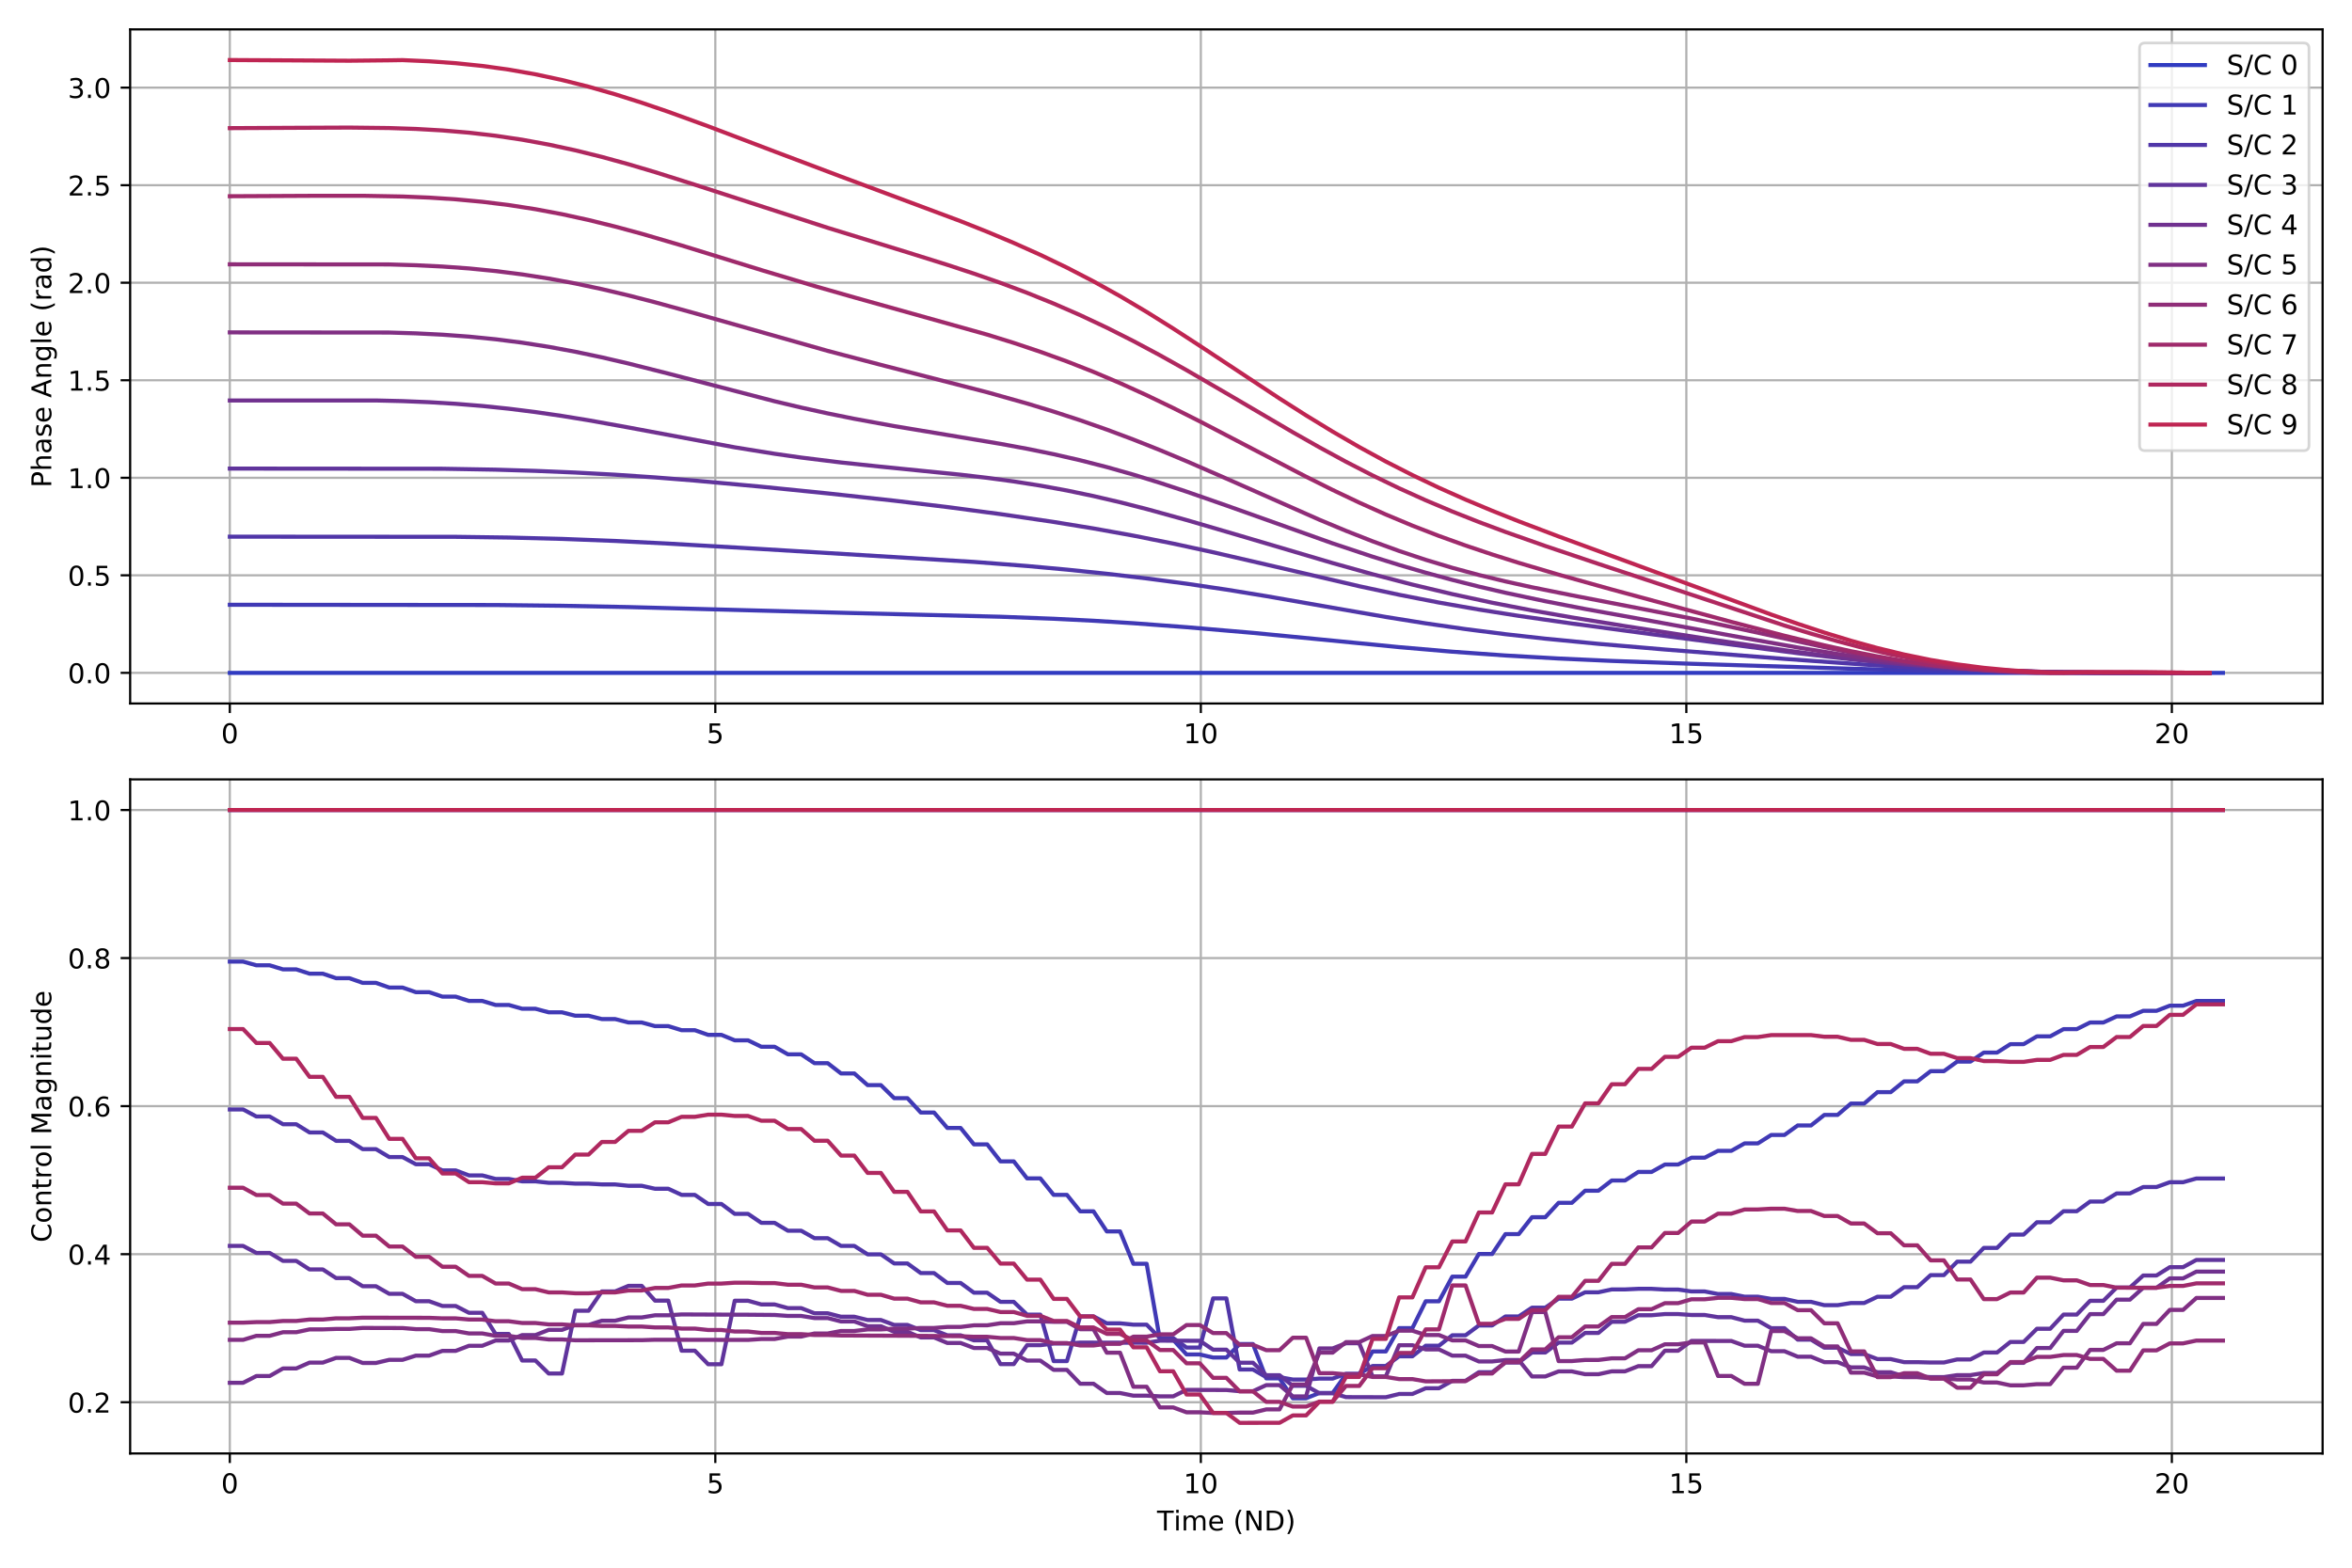 <?xml version="1.0" encoding="utf-8" standalone="no"?>
<!DOCTYPE svg PUBLIC "-//W3C//DTD SVG 1.1//EN"
  "http://www.w3.org/Graphics/SVG/1.1/DTD/svg11.dtd">
<!-- Created with matplotlib (https://matplotlib.org/) -->
<svg height="576pt" version="1.1" viewBox="0 0 864 576" width="864pt" xmlns="http://www.w3.org/2000/svg" xmlns:xlink="http://www.w3.org/1999/xlink">
 <defs>
  <style type="text/css">
*{stroke-linecap:butt;stroke-linejoin:round;}
  </style>
 </defs>
 <g id="figure_1">
  <g id="patch_1">
   <path d="M 0 576 
L 864 576 
L 864 0 
L 0 0 
z
" style="fill:#ffffff;"/>
  </g>
  <g id="axes_1">
   <g id="patch_2">
    <path d="M 47.81 258.48 
L 853.2 258.48 
L 853.2 10.8 
L 47.81 10.8 
z
" style="fill:#ffffff;"/>
   </g>
   <g id="matplotlib.axis_1">
    <g id="xtick_1">
     <g id="line2d_1">
      <path clip-path="url(#pc0d6ab1bfd)" d="M 84.419 258.48 
L 84.419 10.8 
" style="fill:none;stroke:#b0b0b0;stroke-linecap:square;stroke-width:0.8;"/>
     </g>
     <g id="line2d_2">
      <defs>
       <path d="M 0 0 
L 0 3.5 
" id="m8b7c432791" style="stroke:#000000;stroke-width:0.8;"/>
      </defs>
      <g>
       <use style="stroke:#000000;stroke-width:0.8;" x="84.419" xlink:href="#m8b7c432791" y="258.48"/>
      </g>
     </g>
     <g id="text_1">
      <!-- 0 -->
      <defs>
       <path d="M 31.781 66.406 
Q 24.172 66.406 20.328 58.906 
Q 16.5 51.422 16.5 36.375 
Q 16.5 21.391 20.328 13.891 
Q 24.172 6.391 31.781 6.391 
Q 39.453 6.391 43.281 13.891 
Q 47.125 21.391 47.125 36.375 
Q 47.125 51.422 43.281 58.906 
Q 39.453 66.406 31.781 66.406 
z
M 31.781 74.219 
Q 44.047 74.219 50.516 64.516 
Q 56.984 54.828 56.984 36.375 
Q 56.984 17.969 50.516 8.266 
Q 44.047 -1.422 31.781 -1.422 
Q 19.531 -1.422 13.062 8.266 
Q 6.594 17.969 6.594 36.375 
Q 6.594 54.828 13.062 64.516 
Q 19.531 74.219 31.781 74.219 
z
" id="DejaVuSans-48"/>
      </defs>
      <g transform="translate(81.237 273.078)scale(0.1 -0.1)">
       <use xlink:href="#DejaVuSans-48"/>
      </g>
     </g>
    </g>
    <g id="xtick_2">
     <g id="line2d_3">
      <path clip-path="url(#pc0d6ab1bfd)" d="M 262.77 258.48 
L 262.77 10.8 
" style="fill:none;stroke:#b0b0b0;stroke-linecap:square;stroke-width:0.8;"/>
     </g>
     <g id="line2d_4">
      <g>
       <use style="stroke:#000000;stroke-width:0.8;" x="262.77" xlink:href="#m8b7c432791" y="258.48"/>
      </g>
     </g>
     <g id="text_2">
      <!-- 5 -->
      <defs>
       <path d="M 10.797 72.906 
L 49.516 72.906 
L 49.516 64.594 
L 19.828 64.594 
L 19.828 46.734 
Q 21.969 47.469 24.109 47.828 
Q 26.266 48.188 28.422 48.188 
Q 40.625 48.188 47.75 41.5 
Q 54.891 34.812 54.891 23.391 
Q 54.891 11.625 47.562 5.094 
Q 40.234 -1.422 26.906 -1.422 
Q 22.312 -1.422 17.547 -0.641 
Q 12.797 0.141 7.719 1.703 
L 7.719 11.625 
Q 12.109 9.234 16.797 8.062 
Q 21.484 6.891 26.703 6.891 
Q 35.156 6.891 40.078 11.328 
Q 45.016 15.766 45.016 23.391 
Q 45.016 31 40.078 35.438 
Q 35.156 39.891 26.703 39.891 
Q 22.75 39.891 18.812 39.016 
Q 14.891 38.141 10.797 36.281 
z
" id="DejaVuSans-53"/>
      </defs>
      <g transform="translate(259.588 273.078)scale(0.1 -0.1)">
       <use xlink:href="#DejaVuSans-53"/>
      </g>
     </g>
    </g>
    <g id="xtick_3">
     <g id="line2d_5">
      <path clip-path="url(#pc0d6ab1bfd)" d="M 441.121 258.48 
L 441.121 10.8 
" style="fill:none;stroke:#b0b0b0;stroke-linecap:square;stroke-width:0.8;"/>
     </g>
     <g id="line2d_6">
      <g>
       <use style="stroke:#000000;stroke-width:0.8;" x="441.121" xlink:href="#m8b7c432791" y="258.48"/>
      </g>
     </g>
     <g id="text_3">
      <!-- 10 -->
      <defs>
       <path d="M 12.406 8.297 
L 28.516 8.297 
L 28.516 63.922 
L 10.984 60.406 
L 10.984 69.391 
L 28.422 72.906 
L 38.281 72.906 
L 38.281 8.297 
L 54.391 8.297 
L 54.391 0 
L 12.406 0 
z
" id="DejaVuSans-49"/>
      </defs>
      <g transform="translate(434.758 273.078)scale(0.1 -0.1)">
       <use xlink:href="#DejaVuSans-49"/>
       <use x="63.623" xlink:href="#DejaVuSans-48"/>
      </g>
     </g>
    </g>
    <g id="xtick_4">
     <g id="line2d_7">
      <path clip-path="url(#pc0d6ab1bfd)" d="M 619.472 258.48 
L 619.472 10.8 
" style="fill:none;stroke:#b0b0b0;stroke-linecap:square;stroke-width:0.8;"/>
     </g>
     <g id="line2d_8">
      <g>
       <use style="stroke:#000000;stroke-width:0.8;" x="619.472" xlink:href="#m8b7c432791" y="258.48"/>
      </g>
     </g>
     <g id="text_4">
      <!-- 15 -->
      <g transform="translate(613.109 273.078)scale(0.1 -0.1)">
       <use xlink:href="#DejaVuSans-49"/>
       <use x="63.623" xlink:href="#DejaVuSans-53"/>
      </g>
     </g>
    </g>
    <g id="xtick_5">
     <g id="line2d_9">
      <path clip-path="url(#pc0d6ab1bfd)" d="M 797.823 258.48 
L 797.823 10.8 
" style="fill:none;stroke:#b0b0b0;stroke-linecap:square;stroke-width:0.8;"/>
     </g>
     <g id="line2d_10">
      <g>
       <use style="stroke:#000000;stroke-width:0.8;" x="797.823" xlink:href="#m8b7c432791" y="258.48"/>
      </g>
     </g>
     <g id="text_5">
      <!-- 20 -->
      <defs>
       <path d="M 19.188 8.297 
L 53.609 8.297 
L 53.609 0 
L 7.328 0 
L 7.328 8.297 
Q 12.938 14.109 22.625 23.891 
Q 32.328 33.688 34.812 36.531 
Q 39.547 41.844 41.422 45.531 
Q 43.312 49.219 43.312 52.781 
Q 43.312 58.594 39.234 62.25 
Q 35.156 65.922 28.609 65.922 
Q 23.969 65.922 18.812 64.312 
Q 13.672 62.703 7.812 59.422 
L 7.812 69.391 
Q 13.766 71.781 18.938 73 
Q 24.125 74.219 28.422 74.219 
Q 39.75 74.219 46.484 68.547 
Q 53.219 62.891 53.219 53.422 
Q 53.219 48.922 51.531 44.891 
Q 49.859 40.875 45.406 35.406 
Q 44.188 33.984 37.641 27.219 
Q 31.109 20.453 19.188 8.297 
z
" id="DejaVuSans-50"/>
      </defs>
      <g transform="translate(791.46 273.078)scale(0.1 -0.1)">
       <use xlink:href="#DejaVuSans-50"/>
       <use x="63.623" xlink:href="#DejaVuSans-48"/>
      </g>
     </g>
    </g>
   </g>
   <g id="matplotlib.axis_2">
    <g id="ytick_1">
     <g id="line2d_11">
      <path clip-path="url(#pc0d6ab1bfd)" d="M 47.81 247.222 
L 853.2 247.222 
" style="fill:none;stroke:#b0b0b0;stroke-linecap:square;stroke-width:0.8;"/>
     </g>
     <g id="line2d_12">
      <defs>
       <path d="M 0 0 
L -3.5 0 
" id="mfee3208d10" style="stroke:#000000;stroke-width:0.8;"/>
      </defs>
      <g>
       <use style="stroke:#000000;stroke-width:0.8;" x="47.81" xlink:href="#mfee3208d10" y="247.222"/>
      </g>
     </g>
     <g id="text_6">
      <!-- 0.0 -->
      <defs>
       <path d="M 10.688 12.406 
L 21 12.406 
L 21 0 
L 10.688 0 
z
" id="DejaVuSans-46"/>
      </defs>
      <g transform="translate(24.907 251.021)scale(0.1 -0.1)">
       <use xlink:href="#DejaVuSans-48"/>
       <use x="63.623" xlink:href="#DejaVuSans-46"/>
       <use x="95.41" xlink:href="#DejaVuSans-48"/>
      </g>
     </g>
    </g>
    <g id="ytick_2">
     <g id="line2d_13">
      <path clip-path="url(#pc0d6ab1bfd)" d="M 47.81 211.386 
L 853.2 211.386 
" style="fill:none;stroke:#b0b0b0;stroke-linecap:square;stroke-width:0.8;"/>
     </g>
     <g id="line2d_14">
      <g>
       <use style="stroke:#000000;stroke-width:0.8;" x="47.81" xlink:href="#mfee3208d10" y="211.386"/>
      </g>
     </g>
     <g id="text_7">
      <!-- 0.5 -->
      <g transform="translate(24.907 215.185)scale(0.1 -0.1)">
       <use xlink:href="#DejaVuSans-48"/>
       <use x="63.623" xlink:href="#DejaVuSans-46"/>
       <use x="95.41" xlink:href="#DejaVuSans-53"/>
      </g>
     </g>
    </g>
    <g id="ytick_3">
     <g id="line2d_15">
      <path clip-path="url(#pc0d6ab1bfd)" d="M 47.81 175.55 
L 853.2 175.55 
" style="fill:none;stroke:#b0b0b0;stroke-linecap:square;stroke-width:0.8;"/>
     </g>
     <g id="line2d_16">
      <g>
       <use style="stroke:#000000;stroke-width:0.8;" x="47.81" xlink:href="#mfee3208d10" y="175.55"/>
      </g>
     </g>
     <g id="text_8">
      <!-- 1.0 -->
      <g transform="translate(24.907 179.349)scale(0.1 -0.1)">
       <use xlink:href="#DejaVuSans-49"/>
       <use x="63.623" xlink:href="#DejaVuSans-46"/>
       <use x="95.41" xlink:href="#DejaVuSans-48"/>
      </g>
     </g>
    </g>
    <g id="ytick_4">
     <g id="line2d_17">
      <path clip-path="url(#pc0d6ab1bfd)" d="M 47.81 139.714 
L 853.2 139.714 
" style="fill:none;stroke:#b0b0b0;stroke-linecap:square;stroke-width:0.8;"/>
     </g>
     <g id="line2d_18">
      <g>
       <use style="stroke:#000000;stroke-width:0.8;" x="47.81" xlink:href="#mfee3208d10" y="139.714"/>
      </g>
     </g>
     <g id="text_9">
      <!-- 1.5 -->
      <g transform="translate(24.907 143.513)scale(0.1 -0.1)">
       <use xlink:href="#DejaVuSans-49"/>
       <use x="63.623" xlink:href="#DejaVuSans-46"/>
       <use x="95.41" xlink:href="#DejaVuSans-53"/>
      </g>
     </g>
    </g>
    <g id="ytick_5">
     <g id="line2d_19">
      <path clip-path="url(#pc0d6ab1bfd)" d="M 47.81 103.878 
L 853.2 103.878 
" style="fill:none;stroke:#b0b0b0;stroke-linecap:square;stroke-width:0.8;"/>
     </g>
     <g id="line2d_20">
      <g>
       <use style="stroke:#000000;stroke-width:0.8;" x="47.81" xlink:href="#mfee3208d10" y="103.878"/>
      </g>
     </g>
     <g id="text_10">
      <!-- 2.0 -->
      <g transform="translate(24.907 107.677)scale(0.1 -0.1)">
       <use xlink:href="#DejaVuSans-50"/>
       <use x="63.623" xlink:href="#DejaVuSans-46"/>
       <use x="95.41" xlink:href="#DejaVuSans-48"/>
      </g>
     </g>
    </g>
    <g id="ytick_6">
     <g id="line2d_21">
      <path clip-path="url(#pc0d6ab1bfd)" d="M 47.81 68.042 
L 853.2 68.042 
" style="fill:none;stroke:#b0b0b0;stroke-linecap:square;stroke-width:0.8;"/>
     </g>
     <g id="line2d_22">
      <g>
       <use style="stroke:#000000;stroke-width:0.8;" x="47.81" xlink:href="#mfee3208d10" y="68.042"/>
      </g>
     </g>
     <g id="text_11">
      <!-- 2.5 -->
      <g transform="translate(24.907 71.842)scale(0.1 -0.1)">
       <use xlink:href="#DejaVuSans-50"/>
       <use x="63.623" xlink:href="#DejaVuSans-46"/>
       <use x="95.41" xlink:href="#DejaVuSans-53"/>
      </g>
     </g>
    </g>
    <g id="ytick_7">
     <g id="line2d_23">
      <path clip-path="url(#pc0d6ab1bfd)" d="M 47.81 32.206 
L 853.2 32.206 
" style="fill:none;stroke:#b0b0b0;stroke-linecap:square;stroke-width:0.8;"/>
     </g>
     <g id="line2d_24">
      <g>
       <use style="stroke:#000000;stroke-width:0.8;" x="47.81" xlink:href="#mfee3208d10" y="32.206"/>
      </g>
     </g>
     <g id="text_12">
      <!-- 3.0 -->
      <defs>
       <path d="M 40.578 39.312 
Q 47.656 37.797 51.625 33 
Q 55.609 28.219 55.609 21.188 
Q 55.609 10.406 48.188 4.484 
Q 40.766 -1.422 27.094 -1.422 
Q 22.516 -1.422 17.656 -0.516 
Q 12.797 0.391 7.625 2.203 
L 7.625 11.719 
Q 11.719 9.328 16.594 8.109 
Q 21.484 6.891 26.812 6.891 
Q 36.078 6.891 40.938 10.547 
Q 45.797 14.203 45.797 21.188 
Q 45.797 27.641 41.281 31.266 
Q 36.766 34.906 28.719 34.906 
L 20.219 34.906 
L 20.219 43.016 
L 29.109 43.016 
Q 36.375 43.016 40.234 45.922 
Q 44.094 48.828 44.094 54.297 
Q 44.094 59.906 40.109 62.906 
Q 36.141 65.922 28.719 65.922 
Q 24.656 65.922 20.016 65.031 
Q 15.375 64.156 9.812 62.312 
L 9.812 71.094 
Q 15.438 72.656 20.344 73.438 
Q 25.25 74.219 29.594 74.219 
Q 40.828 74.219 47.359 69.109 
Q 53.906 64.016 53.906 55.328 
Q 53.906 49.266 50.438 45.094 
Q 46.969 40.922 40.578 39.312 
z
" id="DejaVuSans-51"/>
      </defs>
      <g transform="translate(24.907 36.006)scale(0.1 -0.1)">
       <use xlink:href="#DejaVuSans-51"/>
       <use x="63.623" xlink:href="#DejaVuSans-46"/>
       <use x="95.41" xlink:href="#DejaVuSans-48"/>
      </g>
     </g>
    </g>
    <g id="text_13">
     <!-- Phase Angle (rad) -->
     <defs>
      <path d="M 19.672 64.797 
L 19.672 37.406 
L 32.078 37.406 
Q 38.969 37.406 42.719 40.969 
Q 46.484 44.531 46.484 51.125 
Q 46.484 57.672 42.719 61.234 
Q 38.969 64.797 32.078 64.797 
z
M 9.812 72.906 
L 32.078 72.906 
Q 44.344 72.906 50.609 67.359 
Q 56.891 61.812 56.891 51.125 
Q 56.891 40.328 50.609 34.812 
Q 44.344 29.297 32.078 29.297 
L 19.672 29.297 
L 19.672 0 
L 9.812 0 
z
" id="DejaVuSans-80"/>
      <path d="M 54.891 33.016 
L 54.891 0 
L 45.906 0 
L 45.906 32.719 
Q 45.906 40.484 42.875 44.328 
Q 39.844 48.188 33.797 48.188 
Q 26.516 48.188 22.312 43.547 
Q 18.109 38.922 18.109 30.906 
L 18.109 0 
L 9.078 0 
L 9.078 75.984 
L 18.109 75.984 
L 18.109 46.188 
Q 21.344 51.125 25.703 53.562 
Q 30.078 56 35.797 56 
Q 45.219 56 50.047 50.172 
Q 54.891 44.344 54.891 33.016 
z
" id="DejaVuSans-104"/>
      <path d="M 34.281 27.484 
Q 23.391 27.484 19.188 25 
Q 14.984 22.516 14.984 16.5 
Q 14.984 11.719 18.141 8.906 
Q 21.297 6.109 26.703 6.109 
Q 34.188 6.109 38.703 11.406 
Q 43.219 16.703 43.219 25.484 
L 43.219 27.484 
z
M 52.203 31.203 
L 52.203 0 
L 43.219 0 
L 43.219 8.297 
Q 40.141 3.328 35.547 0.953 
Q 30.953 -1.422 24.312 -1.422 
Q 15.922 -1.422 10.953 3.297 
Q 6 8.016 6 15.922 
Q 6 25.141 12.172 29.828 
Q 18.359 34.516 30.609 34.516 
L 43.219 34.516 
L 43.219 35.406 
Q 43.219 41.609 39.141 45 
Q 35.062 48.391 27.688 48.391 
Q 23 48.391 18.547 47.266 
Q 14.109 46.141 10.016 43.891 
L 10.016 52.203 
Q 14.938 54.109 19.578 55.047 
Q 24.219 56 28.609 56 
Q 40.484 56 46.344 49.844 
Q 52.203 43.703 52.203 31.203 
z
" id="DejaVuSans-97"/>
      <path d="M 44.281 53.078 
L 44.281 44.578 
Q 40.484 46.531 36.375 47.5 
Q 32.281 48.484 27.875 48.484 
Q 21.188 48.484 17.844 46.438 
Q 14.5 44.391 14.5 40.281 
Q 14.5 37.156 16.891 35.375 
Q 19.281 33.594 26.516 31.984 
L 29.594 31.297 
Q 39.156 29.25 43.188 25.516 
Q 47.219 21.781 47.219 15.094 
Q 47.219 7.469 41.188 3.016 
Q 35.156 -1.422 24.609 -1.422 
Q 20.219 -1.422 15.453 -0.562 
Q 10.688 0.297 5.422 2 
L 5.422 11.281 
Q 10.406 8.688 15.234 7.391 
Q 20.062 6.109 24.812 6.109 
Q 31.156 6.109 34.562 8.281 
Q 37.984 10.453 37.984 14.406 
Q 37.984 18.062 35.516 20.016 
Q 33.062 21.969 24.703 23.781 
L 21.578 24.516 
Q 13.234 26.266 9.516 29.906 
Q 5.812 33.547 5.812 39.891 
Q 5.812 47.609 11.281 51.797 
Q 16.75 56 26.812 56 
Q 31.781 56 36.172 55.266 
Q 40.578 54.547 44.281 53.078 
z
" id="DejaVuSans-115"/>
      <path d="M 56.203 29.594 
L 56.203 25.203 
L 14.891 25.203 
Q 15.484 15.922 20.484 11.062 
Q 25.484 6.203 34.422 6.203 
Q 39.594 6.203 44.453 7.469 
Q 49.312 8.734 54.109 11.281 
L 54.109 2.781 
Q 49.266 0.734 44.188 -0.344 
Q 39.109 -1.422 33.891 -1.422 
Q 20.797 -1.422 13.156 6.188 
Q 5.516 13.812 5.516 26.812 
Q 5.516 40.234 12.766 48.109 
Q 20.016 56 32.328 56 
Q 43.359 56 49.781 48.891 
Q 56.203 41.797 56.203 29.594 
z
M 47.219 32.234 
Q 47.125 39.594 43.094 43.984 
Q 39.062 48.391 32.422 48.391 
Q 24.906 48.391 20.391 44.141 
Q 15.875 39.891 15.188 32.172 
z
" id="DejaVuSans-101"/>
      <path id="DejaVuSans-32"/>
      <path d="M 34.188 63.188 
L 20.797 26.906 
L 47.609 26.906 
z
M 28.609 72.906 
L 39.797 72.906 
L 67.578 0 
L 57.328 0 
L 50.688 18.703 
L 17.828 18.703 
L 11.188 0 
L 0.781 0 
z
" id="DejaVuSans-65"/>
      <path d="M 54.891 33.016 
L 54.891 0 
L 45.906 0 
L 45.906 32.719 
Q 45.906 40.484 42.875 44.328 
Q 39.844 48.188 33.797 48.188 
Q 26.516 48.188 22.312 43.547 
Q 18.109 38.922 18.109 30.906 
L 18.109 0 
L 9.078 0 
L 9.078 54.688 
L 18.109 54.688 
L 18.109 46.188 
Q 21.344 51.125 25.703 53.562 
Q 30.078 56 35.797 56 
Q 45.219 56 50.047 50.172 
Q 54.891 44.344 54.891 33.016 
z
" id="DejaVuSans-110"/>
      <path d="M 45.406 27.984 
Q 45.406 37.75 41.375 43.109 
Q 37.359 48.484 30.078 48.484 
Q 22.859 48.484 18.828 43.109 
Q 14.797 37.75 14.797 27.984 
Q 14.797 18.266 18.828 12.891 
Q 22.859 7.516 30.078 7.516 
Q 37.359 7.516 41.375 12.891 
Q 45.406 18.266 45.406 27.984 
z
M 54.391 6.781 
Q 54.391 -7.172 48.188 -13.984 
Q 42 -20.797 29.203 -20.797 
Q 24.469 -20.797 20.266 -20.094 
Q 16.062 -19.391 12.109 -17.922 
L 12.109 -9.188 
Q 16.062 -11.328 19.922 -12.344 
Q 23.781 -13.375 27.781 -13.375 
Q 36.625 -13.375 41.016 -8.766 
Q 45.406 -4.156 45.406 5.172 
L 45.406 9.625 
Q 42.625 4.781 38.281 2.391 
Q 33.938 0 27.875 0 
Q 17.828 0 11.672 7.656 
Q 5.516 15.328 5.516 27.984 
Q 5.516 40.672 11.672 48.328 
Q 17.828 56 27.875 56 
Q 33.938 56 38.281 53.609 
Q 42.625 51.219 45.406 46.391 
L 45.406 54.688 
L 54.391 54.688 
z
" id="DejaVuSans-103"/>
      <path d="M 9.422 75.984 
L 18.406 75.984 
L 18.406 0 
L 9.422 0 
z
" id="DejaVuSans-108"/>
      <path d="M 31 75.875 
Q 24.469 64.656 21.281 53.656 
Q 18.109 42.672 18.109 31.391 
Q 18.109 20.125 21.312 9.062 
Q 24.516 -2 31 -13.188 
L 23.188 -13.188 
Q 15.875 -1.703 12.234 9.375 
Q 8.594 20.453 8.594 31.391 
Q 8.594 42.281 12.203 53.312 
Q 15.828 64.359 23.188 75.875 
z
" id="DejaVuSans-40"/>
      <path d="M 41.109 46.297 
Q 39.594 47.172 37.812 47.578 
Q 36.031 48 33.891 48 
Q 26.266 48 22.188 43.047 
Q 18.109 38.094 18.109 28.812 
L 18.109 0 
L 9.078 0 
L 9.078 54.688 
L 18.109 54.688 
L 18.109 46.188 
Q 20.953 51.172 25.484 53.578 
Q 30.031 56 36.531 56 
Q 37.453 56 38.578 55.875 
Q 39.703 55.766 41.062 55.516 
z
" id="DejaVuSans-114"/>
      <path d="M 45.406 46.391 
L 45.406 75.984 
L 54.391 75.984 
L 54.391 0 
L 45.406 0 
L 45.406 8.203 
Q 42.578 3.328 38.25 0.953 
Q 33.938 -1.422 27.875 -1.422 
Q 17.969 -1.422 11.734 6.484 
Q 5.516 14.406 5.516 27.297 
Q 5.516 40.188 11.734 48.094 
Q 17.969 56 27.875 56 
Q 33.938 56 38.25 53.625 
Q 42.578 51.266 45.406 46.391 
z
M 14.797 27.297 
Q 14.797 17.391 18.875 11.75 
Q 22.953 6.109 30.078 6.109 
Q 37.203 6.109 41.297 11.75 
Q 45.406 17.391 45.406 27.297 
Q 45.406 37.203 41.297 42.844 
Q 37.203 48.484 30.078 48.484 
Q 22.953 48.484 18.875 42.844 
Q 14.797 37.203 14.797 27.297 
z
" id="DejaVuSans-100"/>
      <path d="M 8.016 75.875 
L 15.828 75.875 
Q 23.141 64.359 26.781 53.312 
Q 30.422 42.281 30.422 31.391 
Q 30.422 20.453 26.781 9.375 
Q 23.141 -1.703 15.828 -13.188 
L 8.016 -13.188 
Q 14.5 -2 17.703 9.062 
Q 20.906 20.125 20.906 31.391 
Q 20.906 42.672 17.703 53.656 
Q 14.5 64.656 8.016 75.875 
z
" id="DejaVuSans-41"/>
     </defs>
     <g transform="translate(18.827 179.171)rotate(-90)scale(0.1 -0.1)">
      <use xlink:href="#DejaVuSans-80"/>
      <use x="60.303" xlink:href="#DejaVuSans-104"/>
      <use x="123.682" xlink:href="#DejaVuSans-97"/>
      <use x="184.961" xlink:href="#DejaVuSans-115"/>
      <use x="237.061" xlink:href="#DejaVuSans-101"/>
      <use x="298.584" xlink:href="#DejaVuSans-32"/>
      <use x="330.371" xlink:href="#DejaVuSans-65"/>
      <use x="398.779" xlink:href="#DejaVuSans-110"/>
      <use x="462.158" xlink:href="#DejaVuSans-103"/>
      <use x="525.635" xlink:href="#DejaVuSans-108"/>
      <use x="553.418" xlink:href="#DejaVuSans-101"/>
      <use x="614.941" xlink:href="#DejaVuSans-32"/>
      <use x="646.729" xlink:href="#DejaVuSans-40"/>
      <use x="685.742" xlink:href="#DejaVuSans-114"/>
      <use x="726.855" xlink:href="#DejaVuSans-97"/>
      <use x="788.135" xlink:href="#DejaVuSans-100"/>
      <use x="851.611" xlink:href="#DejaVuSans-41"/>
     </g>
    </g>
   </g>
   <g id="line2d_25">
    <path clip-path="url(#pc0d6ab1bfd)" d="M 84.419 247.222 
L 816.591 247.222 
L 816.591 247.222 
" style="fill:none;stroke:#303bc1;stroke-linecap:square;stroke-width:1.5;"/>
   </g>
   <g id="line2d_26">
    <path clip-path="url(#pc0d6ab1bfd)" d="M 84.419 222.204 
L 182.042 222.295 
L 206.447 222.572 
L 230.853 223.049 
L 265.021 223.965 
L 313.833 225.262 
L 367.525 226.602 
L 387.05 227.339 
L 401.693 228.071 
L 416.337 228.98 
L 435.862 230.442 
L 460.267 232.529 
L 484.673 234.899 
L 513.96 237.772 
L 533.485 239.447 
L 553.009 240.837 
L 572.534 241.948 
L 592.058 242.83 
L 621.345 243.883 
L 679.919 245.694 
L 709.206 246.45 
L 733.612 246.889 
L 758.018 247.131 
L 792.186 247.22 
L 811.71 247.221 
L 811.71 247.221 
" style="fill:none;stroke:#4039b5;stroke-linecap:square;stroke-width:1.5;"/>
   </g>
   <g id="line2d_27">
    <path clip-path="url(#pc0d6ab1bfd)" d="M 84.419 197.185 
L 167.398 197.241 
L 186.923 197.507 
L 206.447 198.002 
L 225.972 198.751 
L 245.497 199.724 
L 279.665 201.717 
L 357.763 206.456 
L 377.288 207.96 
L 391.931 209.295 
L 406.575 210.812 
L 421.218 212.526 
L 435.862 214.464 
L 450.505 216.634 
L 465.148 219.029 
L 489.554 223.302 
L 509.079 226.684 
L 523.722 229.031 
L 538.366 231.147 
L 553.009 233.017 
L 567.653 234.658 
L 587.177 236.56 
L 611.583 238.642 
L 655.513 242.085 
L 684.8 244.179 
L 704.325 245.341 
L 718.968 246.032 
L 733.612 246.551 
L 753.136 246.988 
L 772.661 247.185 
L 801.948 247.215 
L 811.71 247.221 
L 811.71 247.221 
" style="fill:none;stroke:#5036a8;stroke-linecap:square;stroke-width:1.5;"/>
   </g>
   <g id="line2d_28">
    <path clip-path="url(#pc0d6ab1bfd)" d="M 84.419 172.167 
L 162.517 172.225 
L 182.042 172.564 
L 196.685 173.008 
L 211.329 173.621 
L 225.972 174.413 
L 240.615 175.403 
L 255.259 176.58 
L 279.665 178.822 
L 304.07 181.286 
L 328.476 183.961 
L 348.001 186.303 
L 367.525 188.897 
L 387.05 191.771 
L 401.693 194.161 
L 416.337 196.803 
L 430.98 199.726 
L 445.624 202.91 
L 465.148 207.425 
L 499.317 215.391 
L 513.96 218.531 
L 528.603 221.39 
L 543.247 223.962 
L 557.89 226.282 
L 577.415 229.093 
L 606.702 233.019 
L 660.395 239.995 
L 679.919 242.253 
L 694.563 243.711 
L 709.206 244.916 
L 723.849 245.846 
L 738.493 246.506 
L 753.136 246.924 
L 772.661 247.187 
L 792.186 247.203 
L 811.71 247.22 
L 811.71 247.22 
" style="fill:none;stroke:#60349c;stroke-linecap:square;stroke-width:1.5;"/>
   </g>
   <g id="line2d_29">
    <path clip-path="url(#pc0d6ab1bfd)" d="M 84.419 147.149 
L 138.111 147.139 
L 147.874 147.374 
L 157.636 147.773 
L 167.398 148.363 
L 177.161 149.16 
L 186.923 150.173 
L 196.685 151.398 
L 206.447 152.822 
L 216.21 154.42 
L 230.853 157.061 
L 269.902 164.355 
L 284.546 166.726 
L 294.308 168.117 
L 308.952 169.924 
L 323.595 171.471 
L 352.882 174.416 
L 362.644 175.564 
L 372.407 176.889 
L 382.169 178.431 
L 391.931 180.22 
L 401.693 182.262 
L 411.456 184.544 
L 421.218 187.034 
L 435.862 191.073 
L 455.386 196.787 
L 489.554 206.885 
L 504.198 210.981 
L 518.841 214.794 
L 533.485 218.286 
L 548.128 221.444 
L 562.771 224.281 
L 577.415 226.852 
L 596.94 230.033 
L 631.108 235.328 
L 655.513 238.891 
L 670.157 240.837 
L 684.8 242.564 
L 699.444 244.026 
L 714.087 245.194 
L 728.731 246.065 
L 743.374 246.659 
L 758.018 247.015 
L 777.542 247.216 
L 811.71 247.22 
L 811.71 247.22 
" style="fill:none;stroke:#70318f;stroke-linecap:square;stroke-width:1.5;"/>
   </g>
   <g id="line2d_30">
    <path clip-path="url(#pc0d6ab1bfd)" d="M 84.419 122.131 
L 142.992 122.182 
L 152.755 122.478 
L 162.517 122.965 
L 172.279 123.679 
L 182.042 124.652 
L 191.804 125.899 
L 201.566 127.43 
L 211.329 129.234 
L 221.091 131.291 
L 230.853 133.563 
L 245.497 137.266 
L 284.546 147.435 
L 294.308 149.746 
L 304.07 151.894 
L 313.833 153.874 
L 328.476 156.562 
L 348.001 159.811 
L 367.525 163.082 
L 377.288 164.886 
L 387.05 166.881 
L 396.812 169.114 
L 406.575 171.614 
L 416.337 174.386 
L 426.099 177.408 
L 435.862 180.633 
L 450.505 185.734 
L 489.554 199.647 
L 504.198 204.526 
L 513.96 207.567 
L 523.722 210.414 
L 533.485 213.062 
L 543.247 215.516 
L 553.009 217.789 
L 567.653 220.905 
L 582.296 223.755 
L 606.702 228.181 
L 640.87 234.433 
L 660.395 237.9 
L 675.038 240.283 
L 684.8 241.711 
L 694.563 242.974 
L 704.325 244.054 
L 714.087 244.949 
L 723.849 245.663 
L 733.612 246.213 
L 748.255 246.777 
L 762.899 247.092 
L 777.542 247.219 
L 806.829 247.214 
L 811.71 247.22 
L 811.71 247.22 
" style="fill:none;stroke:#802f83;stroke-linecap:square;stroke-width:1.5;"/>
   </g>
   <g id="line2d_31">
    <path clip-path="url(#pc0d6ab1bfd)" d="M 84.419 97.113 
L 142.992 97.16 
L 152.755 97.45 
L 162.517 97.926 
L 172.279 98.628 
L 182.042 99.585 
L 191.804 100.82 
L 201.566 102.342 
L 211.329 104.15 
L 221.091 106.225 
L 230.853 108.541 
L 240.615 111.056 
L 255.259 115.096 
L 304.07 128.927 
L 323.595 134.06 
L 362.644 144.129 
L 377.288 148.256 
L 387.05 151.23 
L 396.812 154.418 
L 406.575 157.84 
L 416.337 161.497 
L 426.099 165.377 
L 435.862 169.453 
L 450.505 175.838 
L 484.673 190.957 
L 494.435 195.033 
L 504.198 198.875 
L 513.96 202.435 
L 523.722 205.685 
L 533.485 208.619 
L 543.247 211.253 
L 553.009 213.622 
L 562.771 215.774 
L 577.415 218.722 
L 621.345 227.254 
L 640.87 231.418 
L 670.157 237.772 
L 679.919 239.722 
L 689.681 241.495 
L 699.444 243.042 
L 709.206 244.337 
L 718.968 245.372 
L 728.731 246.144 
L 738.493 246.678 
L 748.255 247.01 
L 758.018 247.154 
L 806.829 247.213 
L 811.71 247.22 
L 811.71 247.22 
" style="fill:none;stroke:#8f2d78;stroke-linecap:square;stroke-width:1.5;"/>
   </g>
   <g id="line2d_32">
    <path clip-path="url(#pc0d6ab1bfd)" d="M 84.419 72.095 
L 113.706 71.952 
L 133.23 71.934 
L 147.874 72.199 
L 157.636 72.6 
L 167.398 73.234 
L 177.161 74.138 
L 186.923 75.342 
L 196.685 76.861 
L 206.447 78.696 
L 216.21 80.834 
L 225.972 83.247 
L 235.734 85.892 
L 250.378 90.184 
L 279.665 99.227 
L 299.189 105.089 
L 313.833 109.274 
L 362.644 122.946 
L 372.407 125.988 
L 382.169 129.258 
L 391.931 132.797 
L 401.693 136.634 
L 411.456 140.776 
L 421.218 145.212 
L 430.98 149.911 
L 440.743 154.822 
L 460.267 165.002 
L 479.792 175.15 
L 489.554 180.021 
L 499.317 184.667 
L 509.079 189.043 
L 518.841 193.126 
L 528.603 196.917 
L 538.366 200.436 
L 548.128 203.717 
L 557.89 206.797 
L 572.534 211.132 
L 592.058 216.585 
L 635.989 228.487 
L 655.513 233.578 
L 670.157 237.112 
L 679.919 239.252 
L 689.681 241.174 
L 699.444 242.846 
L 709.206 244.25 
L 718.968 245.376 
L 728.731 246.23 
L 738.493 246.832 
L 748.255 247.211 
L 762.899 246.989 
L 782.423 247.028 
L 811.71 247.217 
L 811.71 247.217 
" style="fill:none;stroke:#9f2a6b;stroke-linecap:square;stroke-width:1.5;"/>
   </g>
   <g id="line2d_33">
    <path clip-path="url(#pc0d6ab1bfd)" d="M 84.419 47.076 
L 108.824 46.955 
L 128.349 46.872 
L 142.992 47.044 
L 152.755 47.369 
L 162.517 47.921 
L 172.279 48.744 
L 182.042 49.873 
L 191.804 51.328 
L 201.566 53.118 
L 211.329 55.233 
L 221.091 57.651 
L 230.853 60.333 
L 240.615 63.233 
L 255.259 67.866 
L 304.07 83.704 
L 333.357 92.715 
L 348.001 97.31 
L 357.763 100.527 
L 367.525 103.935 
L 377.288 107.587 
L 387.05 111.53 
L 396.812 115.793 
L 406.575 120.389 
L 416.337 125.311 
L 426.099 130.529 
L 435.862 135.994 
L 450.505 144.501 
L 474.911 158.815 
L 484.673 164.344 
L 494.435 169.65 
L 504.198 174.678 
L 513.96 179.399 
L 523.722 183.81 
L 533.485 187.931 
L 543.247 191.792 
L 553.009 195.438 
L 567.653 200.605 
L 587.177 207.182 
L 655.513 229.828 
L 665.276 232.818 
L 675.038 235.613 
L 684.8 238.162 
L 694.563 240.422 
L 704.325 242.361 
L 714.087 243.962 
L 723.849 245.226 
L 733.612 246.167 
L 743.374 246.817 
L 753.136 247.215 
L 767.78 246.987 
L 787.304 247.049 
L 811.71 247.216 
L 811.71 247.216 
" style="fill:none;stroke:#af285f;stroke-linecap:square;stroke-width:1.5;"/>
   </g>
   <g id="line2d_34">
    <path clip-path="url(#pc0d6ab1bfd)" d="M 84.419 22.058 
L 108.824 22.195 
L 128.349 22.31 
L 142.992 22.161 
L 147.874 22.087 
L 157.636 22.518 
L 167.398 23.214 
L 177.161 24.222 
L 186.923 25.576 
L 196.685 27.299 
L 206.447 29.394 
L 216.21 31.852 
L 225.972 34.646 
L 235.734 37.735 
L 245.497 41.068 
L 260.14 46.396 
L 284.546 55.67 
L 308.952 64.879 
L 352.882 81.272 
L 362.644 85.159 
L 372.407 89.26 
L 382.169 93.633 
L 391.931 98.329 
L 401.693 103.386 
L 411.456 108.818 
L 421.218 114.608 
L 430.98 120.712 
L 440.743 127.057 
L 470.03 146.417 
L 479.792 152.627 
L 489.554 158.589 
L 499.317 164.25 
L 509.079 169.578 
L 518.841 174.562 
L 528.603 179.213 
L 538.366 183.563 
L 548.128 187.654 
L 557.89 191.538 
L 572.534 197.098 
L 606.702 209.643 
L 650.632 225.792 
L 660.395 229.196 
L 670.157 232.421 
L 679.919 235.409 
L 689.681 238.106 
L 699.444 240.47 
L 709.206 242.473 
L 718.968 244.104 
L 728.731 245.368 
L 738.493 246.288 
L 748.255 246.904 
L 753.136 247.112 
L 758.018 247.18 
L 767.78 247.017 
L 782.423 247.013 
L 811.71 247.215 
L 811.71 247.215 
" style="fill:none;stroke:#bf2552;stroke-linecap:square;stroke-width:1.5;"/>
   </g>
   <g id="patch_3">
    <path d="M 47.81 258.48 
L 47.81 10.8 
" style="fill:none;stroke:#000000;stroke-linecap:square;stroke-linejoin:miter;stroke-width:0.8;"/>
   </g>
   <g id="patch_4">
    <path d="M 853.2 258.48 
L 853.2 10.8 
" style="fill:none;stroke:#000000;stroke-linecap:square;stroke-linejoin:miter;stroke-width:0.8;"/>
   </g>
   <g id="patch_5">
    <path d="M 47.81 258.48 
L 853.2 258.48 
" style="fill:none;stroke:#000000;stroke-linecap:square;stroke-linejoin:miter;stroke-width:0.8;"/>
   </g>
   <g id="patch_6">
    <path d="M 47.81 10.8 
L 853.2 10.8 
" style="fill:none;stroke:#000000;stroke-linecap:square;stroke-linejoin:miter;stroke-width:0.8;"/>
   </g>
   <g id="legend_1">
    <g id="patch_7">
     <path d="M 787.959 165.581 
L 846.2 165.581 
Q 848.2 165.581 848.2 163.581 
L 848.2 17.8 
Q 848.2 15.8 846.2 15.8 
L 787.959 15.8 
Q 785.959 15.8 785.959 17.8 
L 785.959 163.581 
Q 785.959 165.581 787.959 165.581 
z
" style="fill:#ffffff;opacity:0.8;stroke:#cccccc;stroke-linejoin:miter;"/>
    </g>
    <g id="line2d_35">
     <path d="M 789.959 23.898 
L 809.959 23.898 
" style="fill:none;stroke:#303bc1;stroke-linecap:square;stroke-width:1.5;"/>
    </g>
    <g id="line2d_36"/>
    <g id="text_14">
     <!-- S/C 0 -->
     <defs>
      <path d="M 53.516 70.516 
L 53.516 60.891 
Q 47.906 63.578 42.922 64.891 
Q 37.938 66.219 33.297 66.219 
Q 25.25 66.219 20.875 63.094 
Q 16.5 59.969 16.5 54.203 
Q 16.5 49.359 19.406 46.891 
Q 22.312 44.438 30.422 42.922 
L 36.375 41.703 
Q 47.406 39.594 52.656 34.297 
Q 57.906 29 57.906 20.125 
Q 57.906 9.516 50.797 4.047 
Q 43.703 -1.422 29.984 -1.422 
Q 24.812 -1.422 18.969 -0.25 
Q 13.141 0.922 6.891 3.219 
L 6.891 13.375 
Q 12.891 10.016 18.656 8.297 
Q 24.422 6.594 29.984 6.594 
Q 38.422 6.594 43.016 9.906 
Q 47.609 13.234 47.609 19.391 
Q 47.609 24.75 44.312 27.781 
Q 41.016 30.812 33.5 32.328 
L 27.484 33.5 
Q 16.453 35.688 11.516 40.375 
Q 6.594 45.062 6.594 53.422 
Q 6.594 63.094 13.406 68.656 
Q 20.219 74.219 32.172 74.219 
Q 37.312 74.219 42.625 73.281 
Q 47.953 72.359 53.516 70.516 
z
" id="DejaVuSans-83"/>
      <path d="M 25.391 72.906 
L 33.688 72.906 
L 8.297 -9.281 
L 0 -9.281 
z
" id="DejaVuSans-47"/>
      <path d="M 64.406 67.281 
L 64.406 56.891 
Q 59.422 61.531 53.781 63.812 
Q 48.141 66.109 41.797 66.109 
Q 29.297 66.109 22.656 58.469 
Q 16.016 50.828 16.016 36.375 
Q 16.016 21.969 22.656 14.328 
Q 29.297 6.688 41.797 6.688 
Q 48.141 6.688 53.781 8.984 
Q 59.422 11.281 64.406 15.922 
L 64.406 5.609 
Q 59.234 2.094 53.438 0.328 
Q 47.656 -1.422 41.219 -1.422 
Q 24.656 -1.422 15.125 8.703 
Q 5.609 18.844 5.609 36.375 
Q 5.609 53.953 15.125 64.078 
Q 24.656 74.219 41.219 74.219 
Q 47.75 74.219 53.531 72.484 
Q 59.328 70.75 64.406 67.281 
z
" id="DejaVuSans-67"/>
     </defs>
     <g transform="translate(817.959 27.398)scale(0.1 -0.1)">
      <use xlink:href="#DejaVuSans-83"/>
      <use x="63.477" xlink:href="#DejaVuSans-47"/>
      <use x="97.168" xlink:href="#DejaVuSans-67"/>
      <use x="166.992" xlink:href="#DejaVuSans-32"/>
      <use x="198.779" xlink:href="#DejaVuSans-48"/>
     </g>
    </g>
    <g id="line2d_37">
     <path d="M 789.959 38.577 
L 809.959 38.577 
" style="fill:none;stroke:#4039b5;stroke-linecap:square;stroke-width:1.5;"/>
    </g>
    <g id="line2d_38"/>
    <g id="text_15">
     <!-- S/C 1 -->
     <g transform="translate(817.959 42.077)scale(0.1 -0.1)">
      <use xlink:href="#DejaVuSans-83"/>
      <use x="63.477" xlink:href="#DejaVuSans-47"/>
      <use x="97.168" xlink:href="#DejaVuSans-67"/>
      <use x="166.992" xlink:href="#DejaVuSans-32"/>
      <use x="198.779" xlink:href="#DejaVuSans-49"/>
     </g>
    </g>
    <g id="line2d_39">
     <path d="M 789.959 53.255 
L 809.959 53.255 
" style="fill:none;stroke:#5036a8;stroke-linecap:square;stroke-width:1.5;"/>
    </g>
    <g id="line2d_40"/>
    <g id="text_16">
     <!-- S/C 2 -->
     <g transform="translate(817.959 56.755)scale(0.1 -0.1)">
      <use xlink:href="#DejaVuSans-83"/>
      <use x="63.477" xlink:href="#DejaVuSans-47"/>
      <use x="97.168" xlink:href="#DejaVuSans-67"/>
      <use x="166.992" xlink:href="#DejaVuSans-32"/>
      <use x="198.779" xlink:href="#DejaVuSans-50"/>
     </g>
    </g>
    <g id="line2d_41">
     <path d="M 789.959 67.933 
L 809.959 67.933 
" style="fill:none;stroke:#60349c;stroke-linecap:square;stroke-width:1.5;"/>
    </g>
    <g id="line2d_42"/>
    <g id="text_17">
     <!-- S/C 3 -->
     <g transform="translate(817.959 71.433)scale(0.1 -0.1)">
      <use xlink:href="#DejaVuSans-83"/>
      <use x="63.477" xlink:href="#DejaVuSans-47"/>
      <use x="97.168" xlink:href="#DejaVuSans-67"/>
      <use x="166.992" xlink:href="#DejaVuSans-32"/>
      <use x="198.779" xlink:href="#DejaVuSans-51"/>
     </g>
    </g>
    <g id="line2d_43">
     <path d="M 789.959 82.611 
L 809.959 82.611 
" style="fill:none;stroke:#70318f;stroke-linecap:square;stroke-width:1.5;"/>
    </g>
    <g id="line2d_44"/>
    <g id="text_18">
     <!-- S/C 4 -->
     <defs>
      <path d="M 37.797 64.312 
L 12.891 25.391 
L 37.797 25.391 
z
M 35.203 72.906 
L 47.609 72.906 
L 47.609 25.391 
L 58.016 25.391 
L 58.016 17.188 
L 47.609 17.188 
L 47.609 0 
L 37.797 0 
L 37.797 17.188 
L 4.891 17.188 
L 4.891 26.703 
z
" id="DejaVuSans-52"/>
     </defs>
     <g transform="translate(817.959 86.111)scale(0.1 -0.1)">
      <use xlink:href="#DejaVuSans-83"/>
      <use x="63.477" xlink:href="#DejaVuSans-47"/>
      <use x="97.168" xlink:href="#DejaVuSans-67"/>
      <use x="166.992" xlink:href="#DejaVuSans-32"/>
      <use x="198.779" xlink:href="#DejaVuSans-52"/>
     </g>
    </g>
    <g id="line2d_45">
     <path d="M 789.959 97.289 
L 809.959 97.289 
" style="fill:none;stroke:#802f83;stroke-linecap:square;stroke-width:1.5;"/>
    </g>
    <g id="line2d_46"/>
    <g id="text_19">
     <!-- S/C 5 -->
     <g transform="translate(817.959 100.789)scale(0.1 -0.1)">
      <use xlink:href="#DejaVuSans-83"/>
      <use x="63.477" xlink:href="#DejaVuSans-47"/>
      <use x="97.168" xlink:href="#DejaVuSans-67"/>
      <use x="166.992" xlink:href="#DejaVuSans-32"/>
      <use x="198.779" xlink:href="#DejaVuSans-53"/>
     </g>
    </g>
    <g id="line2d_47">
     <path d="M 789.959 111.967 
L 809.959 111.967 
" style="fill:none;stroke:#8f2d78;stroke-linecap:square;stroke-width:1.5;"/>
    </g>
    <g id="line2d_48"/>
    <g id="text_20">
     <!-- S/C 6 -->
     <defs>
      <path d="M 33.016 40.375 
Q 26.375 40.375 22.484 35.828 
Q 18.609 31.297 18.609 23.391 
Q 18.609 15.531 22.484 10.953 
Q 26.375 6.391 33.016 6.391 
Q 39.656 6.391 43.531 10.953 
Q 47.406 15.531 47.406 23.391 
Q 47.406 31.297 43.531 35.828 
Q 39.656 40.375 33.016 40.375 
z
M 52.594 71.297 
L 52.594 62.312 
Q 48.875 64.062 45.094 64.984 
Q 41.312 65.922 37.594 65.922 
Q 27.828 65.922 22.672 59.328 
Q 17.531 52.734 16.797 39.406 
Q 19.672 43.656 24.016 45.922 
Q 28.375 48.188 33.594 48.188 
Q 44.578 48.188 50.953 41.516 
Q 57.328 34.859 57.328 23.391 
Q 57.328 12.156 50.688 5.359 
Q 44.047 -1.422 33.016 -1.422 
Q 20.359 -1.422 13.672 8.266 
Q 6.984 17.969 6.984 36.375 
Q 6.984 53.656 15.188 63.938 
Q 23.391 74.219 37.203 74.219 
Q 40.922 74.219 44.703 73.484 
Q 48.484 72.75 52.594 71.297 
z
" id="DejaVuSans-54"/>
     </defs>
     <g transform="translate(817.959 115.467)scale(0.1 -0.1)">
      <use xlink:href="#DejaVuSans-83"/>
      <use x="63.477" xlink:href="#DejaVuSans-47"/>
      <use x="97.168" xlink:href="#DejaVuSans-67"/>
      <use x="166.992" xlink:href="#DejaVuSans-32"/>
      <use x="198.779" xlink:href="#DejaVuSans-54"/>
     </g>
    </g>
    <g id="line2d_49">
     <path d="M 789.959 126.645 
L 809.959 126.645 
" style="fill:none;stroke:#9f2a6b;stroke-linecap:square;stroke-width:1.5;"/>
    </g>
    <g id="line2d_50"/>
    <g id="text_21">
     <!-- S/C 7 -->
     <defs>
      <path d="M 8.203 72.906 
L 55.078 72.906 
L 55.078 68.703 
L 28.609 0 
L 18.312 0 
L 43.219 64.594 
L 8.203 64.594 
z
" id="DejaVuSans-55"/>
     </defs>
     <g transform="translate(817.959 130.145)scale(0.1 -0.1)">
      <use xlink:href="#DejaVuSans-83"/>
      <use x="63.477" xlink:href="#DejaVuSans-47"/>
      <use x="97.168" xlink:href="#DejaVuSans-67"/>
      <use x="166.992" xlink:href="#DejaVuSans-32"/>
      <use x="198.779" xlink:href="#DejaVuSans-55"/>
     </g>
    </g>
    <g id="line2d_51">
     <path d="M 789.959 141.323 
L 809.959 141.323 
" style="fill:none;stroke:#af285f;stroke-linecap:square;stroke-width:1.5;"/>
    </g>
    <g id="line2d_52"/>
    <g id="text_22">
     <!-- S/C 8 -->
     <defs>
      <path d="M 31.781 34.625 
Q 24.75 34.625 20.719 30.859 
Q 16.703 27.094 16.703 20.516 
Q 16.703 13.922 20.719 10.156 
Q 24.75 6.391 31.781 6.391 
Q 38.812 6.391 42.859 10.172 
Q 46.922 13.969 46.922 20.516 
Q 46.922 27.094 42.891 30.859 
Q 38.875 34.625 31.781 34.625 
z
M 21.922 38.812 
Q 15.578 40.375 12.031 44.719 
Q 8.5 49.078 8.5 55.328 
Q 8.5 64.062 14.719 69.141 
Q 20.953 74.219 31.781 74.219 
Q 42.672 74.219 48.875 69.141 
Q 55.078 64.062 55.078 55.328 
Q 55.078 49.078 51.531 44.719 
Q 48 40.375 41.703 38.812 
Q 48.828 37.156 52.797 32.312 
Q 56.781 27.484 56.781 20.516 
Q 56.781 9.906 50.312 4.234 
Q 43.844 -1.422 31.781 -1.422 
Q 19.734 -1.422 13.25 4.234 
Q 6.781 9.906 6.781 20.516 
Q 6.781 27.484 10.781 32.312 
Q 14.797 37.156 21.922 38.812 
z
M 18.312 54.391 
Q 18.312 48.734 21.844 45.562 
Q 25.391 42.391 31.781 42.391 
Q 38.141 42.391 41.719 45.562 
Q 45.312 48.734 45.312 54.391 
Q 45.312 60.062 41.719 63.234 
Q 38.141 66.406 31.781 66.406 
Q 25.391 66.406 21.844 63.234 
Q 18.312 60.062 18.312 54.391 
z
" id="DejaVuSans-56"/>
     </defs>
     <g transform="translate(817.959 144.823)scale(0.1 -0.1)">
      <use xlink:href="#DejaVuSans-83"/>
      <use x="63.477" xlink:href="#DejaVuSans-47"/>
      <use x="97.168" xlink:href="#DejaVuSans-67"/>
      <use x="166.992" xlink:href="#DejaVuSans-32"/>
      <use x="198.779" xlink:href="#DejaVuSans-56"/>
     </g>
    </g>
    <g id="line2d_53">
     <path d="M 789.959 156.002 
L 809.959 156.002 
" style="fill:none;stroke:#bf2552;stroke-linecap:square;stroke-width:1.5;"/>
    </g>
    <g id="line2d_54"/>
    <g id="text_23">
     <!-- S/C 9 -->
     <defs>
      <path d="M 10.984 1.516 
L 10.984 10.5 
Q 14.703 8.734 18.5 7.812 
Q 22.312 6.891 25.984 6.891 
Q 35.75 6.891 40.891 13.453 
Q 46.047 20.016 46.781 33.406 
Q 43.953 29.203 39.594 26.953 
Q 35.25 24.703 29.984 24.703 
Q 19.047 24.703 12.672 31.312 
Q 6.297 37.938 6.297 49.422 
Q 6.297 60.641 12.938 67.422 
Q 19.578 74.219 30.609 74.219 
Q 43.266 74.219 49.922 64.516 
Q 56.594 54.828 56.594 36.375 
Q 56.594 19.141 48.406 8.859 
Q 40.234 -1.422 26.422 -1.422 
Q 22.703 -1.422 18.891 -0.688 
Q 15.094 0.047 10.984 1.516 
z
M 30.609 32.422 
Q 37.25 32.422 41.125 36.953 
Q 45.016 41.5 45.016 49.422 
Q 45.016 57.281 41.125 61.844 
Q 37.25 66.406 30.609 66.406 
Q 23.969 66.406 20.094 61.844 
Q 16.219 57.281 16.219 49.422 
Q 16.219 41.5 20.094 36.953 
Q 23.969 32.422 30.609 32.422 
z
" id="DejaVuSans-57"/>
     </defs>
     <g transform="translate(817.959 159.502)scale(0.1 -0.1)">
      <use xlink:href="#DejaVuSans-83"/>
      <use x="63.477" xlink:href="#DejaVuSans-47"/>
      <use x="97.168" xlink:href="#DejaVuSans-67"/>
      <use x="166.992" xlink:href="#DejaVuSans-32"/>
      <use x="198.779" xlink:href="#DejaVuSans-57"/>
     </g>
    </g>
   </g>
  </g>
  <g id="axes_2">
   <g id="patch_8">
    <path d="M 47.81 534.04 
L 853.2 534.04 
L 853.2 286.36 
L 47.81 286.36 
z
" style="fill:#ffffff;"/>
   </g>
   <g id="matplotlib.axis_3">
    <g id="xtick_6">
     <g id="line2d_55">
      <path clip-path="url(#pd6d89af1d8)" d="M 84.419 534.04 
L 84.419 286.36 
" style="fill:none;stroke:#b0b0b0;stroke-linecap:square;stroke-width:0.8;"/>
     </g>
     <g id="line2d_56">
      <g>
       <use style="stroke:#000000;stroke-width:0.8;" x="84.419" xlink:href="#m8b7c432791" y="534.04"/>
      </g>
     </g>
     <g id="text_24">
      <!-- 0 -->
      <g transform="translate(81.237 548.638)scale(0.1 -0.1)">
       <use xlink:href="#DejaVuSans-48"/>
      </g>
     </g>
    </g>
    <g id="xtick_7">
     <g id="line2d_57">
      <path clip-path="url(#pd6d89af1d8)" d="M 262.77 534.04 
L 262.77 286.36 
" style="fill:none;stroke:#b0b0b0;stroke-linecap:square;stroke-width:0.8;"/>
     </g>
     <g id="line2d_58">
      <g>
       <use style="stroke:#000000;stroke-width:0.8;" x="262.77" xlink:href="#m8b7c432791" y="534.04"/>
      </g>
     </g>
     <g id="text_25">
      <!-- 5 -->
      <g transform="translate(259.588 548.638)scale(0.1 -0.1)">
       <use xlink:href="#DejaVuSans-53"/>
      </g>
     </g>
    </g>
    <g id="xtick_8">
     <g id="line2d_59">
      <path clip-path="url(#pd6d89af1d8)" d="M 441.121 534.04 
L 441.121 286.36 
" style="fill:none;stroke:#b0b0b0;stroke-linecap:square;stroke-width:0.8;"/>
     </g>
     <g id="line2d_60">
      <g>
       <use style="stroke:#000000;stroke-width:0.8;" x="441.121" xlink:href="#m8b7c432791" y="534.04"/>
      </g>
     </g>
     <g id="text_26">
      <!-- 10 -->
      <g transform="translate(434.758 548.638)scale(0.1 -0.1)">
       <use xlink:href="#DejaVuSans-49"/>
       <use x="63.623" xlink:href="#DejaVuSans-48"/>
      </g>
     </g>
    </g>
    <g id="xtick_9">
     <g id="line2d_61">
      <path clip-path="url(#pd6d89af1d8)" d="M 619.472 534.04 
L 619.472 286.36 
" style="fill:none;stroke:#b0b0b0;stroke-linecap:square;stroke-width:0.8;"/>
     </g>
     <g id="line2d_62">
      <g>
       <use style="stroke:#000000;stroke-width:0.8;" x="619.472" xlink:href="#m8b7c432791" y="534.04"/>
      </g>
     </g>
     <g id="text_27">
      <!-- 15 -->
      <g transform="translate(613.109 548.638)scale(0.1 -0.1)">
       <use xlink:href="#DejaVuSans-49"/>
       <use x="63.623" xlink:href="#DejaVuSans-53"/>
      </g>
     </g>
    </g>
    <g id="xtick_10">
     <g id="line2d_63">
      <path clip-path="url(#pd6d89af1d8)" d="M 797.823 534.04 
L 797.823 286.36 
" style="fill:none;stroke:#b0b0b0;stroke-linecap:square;stroke-width:0.8;"/>
     </g>
     <g id="line2d_64">
      <g>
       <use style="stroke:#000000;stroke-width:0.8;" x="797.823" xlink:href="#m8b7c432791" y="534.04"/>
      </g>
     </g>
     <g id="text_28">
      <!-- 20 -->
      <g transform="translate(791.46 548.638)scale(0.1 -0.1)">
       <use xlink:href="#DejaVuSans-50"/>
       <use x="63.623" xlink:href="#DejaVuSans-48"/>
      </g>
     </g>
    </g>
    <g id="text_29">
     <!-- Time (ND) -->
     <defs>
      <path d="M -0.297 72.906 
L 61.375 72.906 
L 61.375 64.594 
L 35.5 64.594 
L 35.5 0 
L 25.594 0 
L 25.594 64.594 
L -0.297 64.594 
z
" id="DejaVuSans-84"/>
      <path d="M 9.422 54.688 
L 18.406 54.688 
L 18.406 0 
L 9.422 0 
z
M 9.422 75.984 
L 18.406 75.984 
L 18.406 64.594 
L 9.422 64.594 
z
" id="DejaVuSans-105"/>
      <path d="M 52 44.188 
Q 55.375 50.25 60.062 53.125 
Q 64.75 56 71.094 56 
Q 79.641 56 84.281 50.016 
Q 88.922 44.047 88.922 33.016 
L 88.922 0 
L 79.891 0 
L 79.891 32.719 
Q 79.891 40.578 77.094 44.375 
Q 74.312 48.188 68.609 48.188 
Q 61.625 48.188 57.562 43.547 
Q 53.516 38.922 53.516 30.906 
L 53.516 0 
L 44.484 0 
L 44.484 32.719 
Q 44.484 40.625 41.703 44.406 
Q 38.922 48.188 33.109 48.188 
Q 26.219 48.188 22.156 43.531 
Q 18.109 38.875 18.109 30.906 
L 18.109 0 
L 9.078 0 
L 9.078 54.688 
L 18.109 54.688 
L 18.109 46.188 
Q 21.188 51.219 25.484 53.609 
Q 29.781 56 35.688 56 
Q 41.656 56 45.828 52.969 
Q 50 49.953 52 44.188 
z
" id="DejaVuSans-109"/>
      <path d="M 9.812 72.906 
L 23.094 72.906 
L 55.422 11.922 
L 55.422 72.906 
L 64.984 72.906 
L 64.984 0 
L 51.703 0 
L 19.391 60.984 
L 19.391 0 
L 9.812 0 
z
" id="DejaVuSans-78"/>
      <path d="M 19.672 64.797 
L 19.672 8.109 
L 31.594 8.109 
Q 46.688 8.109 53.688 14.938 
Q 60.688 21.781 60.688 36.531 
Q 60.688 51.172 53.688 57.984 
Q 46.688 64.797 31.594 64.797 
z
M 9.812 72.906 
L 30.078 72.906 
Q 51.266 72.906 61.172 64.094 
Q 71.094 55.281 71.094 36.531 
Q 71.094 17.672 61.125 8.828 
Q 51.172 0 30.078 0 
L 9.812 0 
z
" id="DejaVuSans-68"/>
     </defs>
     <g transform="translate(425.036 562.317)scale(0.1 -0.1)">
      <use xlink:href="#DejaVuSans-84"/>
      <use x="61.037" xlink:href="#DejaVuSans-105"/>
      <use x="88.82" xlink:href="#DejaVuSans-109"/>
      <use x="186.232" xlink:href="#DejaVuSans-101"/>
      <use x="247.756" xlink:href="#DejaVuSans-32"/>
      <use x="279.543" xlink:href="#DejaVuSans-40"/>
      <use x="318.557" xlink:href="#DejaVuSans-78"/>
      <use x="393.361" xlink:href="#DejaVuSans-68"/>
      <use x="470.363" xlink:href="#DejaVuSans-41"/>
     </g>
    </g>
   </g>
   <g id="matplotlib.axis_4">
    <g id="ytick_8">
     <g id="line2d_65">
      <path clip-path="url(#pd6d89af1d8)" d="M 47.81 515.217 
L 853.2 515.217 
" style="fill:none;stroke:#b0b0b0;stroke-linecap:square;stroke-width:0.8;"/>
     </g>
     <g id="line2d_66">
      <g>
       <use style="stroke:#000000;stroke-width:0.8;" x="47.81" xlink:href="#mfee3208d10" y="515.217"/>
      </g>
     </g>
     <g id="text_30">
      <!-- 0.2 -->
      <g transform="translate(24.907 519.016)scale(0.1 -0.1)">
       <use xlink:href="#DejaVuSans-48"/>
       <use x="63.623" xlink:href="#DejaVuSans-46"/>
       <use x="95.41" xlink:href="#DejaVuSans-50"/>
      </g>
     </g>
    </g>
    <g id="ytick_9">
     <g id="line2d_67">
      <path clip-path="url(#pd6d89af1d8)" d="M 47.81 460.817 
L 853.2 460.817 
" style="fill:none;stroke:#b0b0b0;stroke-linecap:square;stroke-width:0.8;"/>
     </g>
     <g id="line2d_68">
      <g>
       <use style="stroke:#000000;stroke-width:0.8;" x="47.81" xlink:href="#mfee3208d10" y="460.817"/>
      </g>
     </g>
     <g id="text_31">
      <!-- 0.4 -->
      <g transform="translate(24.907 464.617)scale(0.1 -0.1)">
       <use xlink:href="#DejaVuSans-48"/>
       <use x="63.623" xlink:href="#DejaVuSans-46"/>
       <use x="95.41" xlink:href="#DejaVuSans-52"/>
      </g>
     </g>
    </g>
    <g id="ytick_10">
     <g id="line2d_69">
      <path clip-path="url(#pd6d89af1d8)" d="M 47.81 406.418 
L 853.2 406.418 
" style="fill:none;stroke:#b0b0b0;stroke-linecap:square;stroke-width:0.8;"/>
     </g>
     <g id="line2d_70">
      <g>
       <use style="stroke:#000000;stroke-width:0.8;" x="47.81" xlink:href="#mfee3208d10" y="406.418"/>
      </g>
     </g>
     <g id="text_32">
      <!-- 0.6 -->
      <g transform="translate(24.907 410.217)scale(0.1 -0.1)">
       <use xlink:href="#DejaVuSans-48"/>
       <use x="63.623" xlink:href="#DejaVuSans-46"/>
       <use x="95.41" xlink:href="#DejaVuSans-54"/>
      </g>
     </g>
    </g>
    <g id="ytick_11">
     <g id="line2d_71">
      <path clip-path="url(#pd6d89af1d8)" d="M 47.81 352.018 
L 853.2 352.018 
" style="fill:none;stroke:#b0b0b0;stroke-linecap:square;stroke-width:0.8;"/>
     </g>
     <g id="line2d_72">
      <g>
       <use style="stroke:#000000;stroke-width:0.8;" x="47.81" xlink:href="#mfee3208d10" y="352.018"/>
      </g>
     </g>
     <g id="text_33">
      <!-- 0.8 -->
      <g transform="translate(24.907 355.817)scale(0.1 -0.1)">
       <use xlink:href="#DejaVuSans-48"/>
       <use x="63.623" xlink:href="#DejaVuSans-46"/>
       <use x="95.41" xlink:href="#DejaVuSans-56"/>
      </g>
     </g>
    </g>
    <g id="ytick_12">
     <g id="line2d_73">
      <path clip-path="url(#pd6d89af1d8)" d="M 47.81 297.618 
L 853.2 297.618 
" style="fill:none;stroke:#b0b0b0;stroke-linecap:square;stroke-width:0.8;"/>
     </g>
     <g id="line2d_74">
      <g>
       <use style="stroke:#000000;stroke-width:0.8;" x="47.81" xlink:href="#mfee3208d10" y="297.618"/>
      </g>
     </g>
     <g id="text_34">
      <!-- 1.0 -->
      <g transform="translate(24.907 301.417)scale(0.1 -0.1)">
       <use xlink:href="#DejaVuSans-49"/>
       <use x="63.623" xlink:href="#DejaVuSans-46"/>
       <use x="95.41" xlink:href="#DejaVuSans-48"/>
      </g>
     </g>
    </g>
    <g id="text_35">
     <!-- Control Magnitude -->
     <defs>
      <path d="M 30.609 48.391 
Q 23.391 48.391 19.188 42.75 
Q 14.984 37.109 14.984 27.297 
Q 14.984 17.484 19.156 11.844 
Q 23.344 6.203 30.609 6.203 
Q 37.797 6.203 41.984 11.859 
Q 46.188 17.531 46.188 27.297 
Q 46.188 37.016 41.984 42.703 
Q 37.797 48.391 30.609 48.391 
z
M 30.609 56 
Q 42.328 56 49.016 48.375 
Q 55.719 40.766 55.719 27.297 
Q 55.719 13.875 49.016 6.219 
Q 42.328 -1.422 30.609 -1.422 
Q 18.844 -1.422 12.172 6.219 
Q 5.516 13.875 5.516 27.297 
Q 5.516 40.766 12.172 48.375 
Q 18.844 56 30.609 56 
z
" id="DejaVuSans-111"/>
      <path d="M 18.312 70.219 
L 18.312 54.688 
L 36.812 54.688 
L 36.812 47.703 
L 18.312 47.703 
L 18.312 18.016 
Q 18.312 11.328 20.141 9.422 
Q 21.969 7.516 27.594 7.516 
L 36.812 7.516 
L 36.812 0 
L 27.594 0 
Q 17.188 0 13.234 3.875 
Q 9.281 7.766 9.281 18.016 
L 9.281 47.703 
L 2.688 47.703 
L 2.688 54.688 
L 9.281 54.688 
L 9.281 70.219 
z
" id="DejaVuSans-116"/>
      <path d="M 9.812 72.906 
L 24.516 72.906 
L 43.109 23.297 
L 61.812 72.906 
L 76.516 72.906 
L 76.516 0 
L 66.891 0 
L 66.891 64.016 
L 48.094 14.016 
L 38.188 14.016 
L 19.391 64.016 
L 19.391 0 
L 9.812 0 
z
" id="DejaVuSans-77"/>
      <path d="M 8.5 21.578 
L 8.5 54.688 
L 17.484 54.688 
L 17.484 21.922 
Q 17.484 14.156 20.5 10.266 
Q 23.531 6.391 29.594 6.391 
Q 36.859 6.391 41.078 11.031 
Q 45.312 15.672 45.312 23.688 
L 45.312 54.688 
L 54.297 54.688 
L 54.297 0 
L 45.312 0 
L 45.312 8.406 
Q 42.047 3.422 37.719 1 
Q 33.406 -1.422 27.688 -1.422 
Q 18.266 -1.422 13.375 4.438 
Q 8.5 10.297 8.5 21.578 
z
M 31.109 56 
z
" id="DejaVuSans-117"/>
     </defs>
     <g transform="translate(18.827 456.461)rotate(-90)scale(0.1 -0.1)">
      <use xlink:href="#DejaVuSans-67"/>
      <use x="69.824" xlink:href="#DejaVuSans-111"/>
      <use x="131.006" xlink:href="#DejaVuSans-110"/>
      <use x="194.385" xlink:href="#DejaVuSans-116"/>
      <use x="233.594" xlink:href="#DejaVuSans-114"/>
      <use x="274.676" xlink:href="#DejaVuSans-111"/>
      <use x="335.857" xlink:href="#DejaVuSans-108"/>
      <use x="363.641" xlink:href="#DejaVuSans-32"/>
      <use x="395.428" xlink:href="#DejaVuSans-77"/>
      <use x="481.707" xlink:href="#DejaVuSans-97"/>
      <use x="542.986" xlink:href="#DejaVuSans-103"/>
      <use x="606.463" xlink:href="#DejaVuSans-110"/>
      <use x="669.842" xlink:href="#DejaVuSans-105"/>
      <use x="697.625" xlink:href="#DejaVuSans-116"/>
      <use x="736.834" xlink:href="#DejaVuSans-117"/>
      <use x="800.213" xlink:href="#DejaVuSans-100"/>
      <use x="863.689" xlink:href="#DejaVuSans-101"/>
     </g>
    </g>
   </g>
   <g id="line2d_75">
    <path clip-path="url(#pd6d89af1d8)" d="M 84.419 297.618 
L 816.591 297.618 
L 816.591 297.618 
" style="fill:none;stroke:#303bc1;stroke-linecap:square;stroke-width:1.5;"/>
   </g>
   <g id="line2d_76">
    <path clip-path="url(#pd6d89af1d8)" d="M 84.419 353.308 
L 89.3 353.308 
L 94.181 354.675 
L 99.062 354.675 
L 103.943 356.162 
L 108.824 356.162 
L 113.706 357.749 
L 118.587 357.749 
L 123.468 359.414 
L 128.349 359.414 
L 133.23 361.124 
L 138.111 361.124 
L 142.992 362.844 
L 147.874 362.844 
L 152.755 364.542 
L 157.636 364.542 
L 162.517 366.188 
L 167.398 366.188 
L 172.279 367.76 
L 177.161 367.76 
L 182.042 369.244 
L 186.923 369.244 
L 191.804 370.636 
L 196.685 370.636 
L 201.566 371.946 
L 206.447 371.946 
L 211.329 373.196 
L 216.21 373.196 
L 221.091 374.424 
L 225.972 374.424 
L 230.853 375.679 
L 235.734 375.679 
L 240.615 377.02 
L 245.497 377.02 
L 250.378 378.515 
L 255.259 378.515 
L 260.14 380.23 
L 265.021 380.23 
L 269.902 382.236 
L 274.784 382.236 
L 279.665 384.598 
L 284.546 384.598 
L 289.427 387.381 
L 294.308 387.381 
L 299.189 390.638 
L 304.07 390.638 
L 308.952 394.406 
L 313.833 394.406 
L 318.714 398.697 
L 323.595 398.697 
L 328.476 403.495 
L 333.357 403.495 
L 338.239 408.761 
L 343.12 408.761 
L 348.001 414.437 
L 352.882 414.437 
L 357.763 420.459 
L 362.644 420.459 
L 367.525 426.712 
L 372.407 426.712 
L 377.288 432.963 
L 382.169 432.963 
L 387.05 439.02 
L 391.931 439.02 
L 396.812 445.062 
L 401.693 445.062 
L 406.575 452.449 
L 411.456 452.449 
L 416.337 464.33 
L 421.218 464.33 
L 426.099 492.262 
L 430.98 492.262 
L 435.862 497.658 
L 440.743 497.658 
L 445.624 498.788 
L 450.505 498.788 
L 455.386 493.837 
L 460.267 493.837 
L 465.148 506.421 
L 470.03 506.421 
L 474.911 513.751 
L 479.792 513.751 
L 484.673 511.805 
L 489.554 511.805 
L 494.435 504.965 
L 499.317 504.965 
L 504.198 496.552 
L 509.079 496.552 
L 513.96 487.969 
L 518.841 487.969 
L 523.722 478.115 
L 528.603 478.115 
L 533.485 469.068 
L 538.366 469.068 
L 543.247 460.748 
L 548.128 460.748 
L 553.009 453.446 
L 557.89 453.446 
L 562.771 447.23 
L 567.653 447.23 
L 572.534 441.95 
L 577.415 441.95 
L 582.296 437.488 
L 587.177 437.488 
L 592.058 433.745 
L 596.94 433.745 
L 601.821 430.594 
L 606.702 430.594 
L 611.583 427.867 
L 616.464 427.867 
L 621.345 425.358 
L 626.226 425.358 
L 631.108 422.839 
L 635.989 422.839 
L 640.87 420.105 
L 645.751 420.105 
L 650.632 417.015 
L 655.513 417.015 
L 660.395 413.507 
L 665.276 413.507 
L 670.157 409.644 
L 675.038 409.644 
L 679.919 405.47 
L 684.8 405.47 
L 689.681 401.277 
L 694.563 401.277 
L 699.444 397.316 
L 704.325 397.316 
L 709.206 393.571 
L 714.087 393.571 
L 718.968 390.047 
L 723.849 390.047 
L 728.731 386.738 
L 733.612 386.738 
L 738.493 383.648 
L 743.374 383.648 
L 748.255 380.779 
L 753.136 380.779 
L 758.018 378.129 
L 762.899 378.129 
L 767.78 375.689 
L 772.661 375.689 
L 777.542 373.445 
L 782.423 373.445 
L 787.304 371.392 
L 792.186 371.392 
L 797.067 369.508 
L 801.948 369.508 
L 806.829 367.784 
L 816.591 367.784 
L 816.591 367.784 
" style="fill:none;stroke:#4039b5;stroke-linecap:square;stroke-width:1.5;"/>
   </g>
   <g id="line2d_77">
    <path clip-path="url(#pd6d89af1d8)" d="M 84.419 407.629 
L 89.3 407.629 
L 94.181 410.224 
L 99.062 410.224 
L 103.943 413.07 
L 108.824 413.07 
L 113.706 416.085 
L 118.587 416.085 
L 123.468 419.172 
L 128.349 419.172 
L 133.23 422.224 
L 138.111 422.224 
L 142.992 425.125 
L 147.874 425.125 
L 152.755 427.763 
L 157.636 427.763 
L 162.517 430.033 
L 167.398 430.033 
L 172.279 431.865 
L 177.161 431.865 
L 182.042 433.163 
L 186.923 433.163 
L 191.804 434.053 
L 196.685 434.053 
L 201.566 434.588 
L 206.447 434.588 
L 211.329 434.89 
L 216.21 434.89 
L 221.091 435.18 
L 225.972 435.18 
L 230.853 435.685 
L 235.734 435.685 
L 240.615 436.768 
L 245.497 436.768 
L 250.378 439.027 
L 255.259 439.027 
L 260.14 442.37 
L 265.021 442.37 
L 269.902 445.997 
L 274.784 445.997 
L 279.665 449.293 
L 284.546 449.293 
L 289.427 452.195 
L 294.308 452.195 
L 299.189 454.935 
L 304.07 454.935 
L 308.952 457.777 
L 313.833 457.777 
L 318.714 460.871 
L 323.595 460.871 
L 328.476 464.225 
L 333.357 464.225 
L 338.239 467.756 
L 343.12 467.756 
L 348.001 471.388 
L 352.882 471.388 
L 357.763 474.959 
L 362.644 474.959 
L 367.525 478.328 
L 372.407 478.328 
L 377.288 483.031 
L 382.169 483.031 
L 387.05 500.09 
L 391.931 500.09 
L 396.812 483.659 
L 401.693 483.659 
L 406.575 486.214 
L 411.456 486.214 
L 416.337 486.709 
L 421.218 486.709 
L 426.099 491.645 
L 430.98 491.645 
L 435.862 495.116 
L 440.743 495.116 
L 445.624 477.056 
L 450.505 477.056 
L 455.386 503.188 
L 460.267 503.188 
L 465.148 506.002 
L 470.03 506.002 
L 474.911 506.863 
L 479.792 506.863 
L 484.673 506.52 
L 489.554 506.52 
L 494.435 504.748 
L 499.317 504.748 
L 504.198 501.901 
L 509.079 501.901 
L 513.96 498.331 
L 518.841 498.331 
L 523.722 494.441 
L 528.603 494.441 
L 533.485 490.605 
L 538.366 490.605 
L 543.247 486.998 
L 548.128 486.998 
L 553.009 483.691 
L 557.89 483.691 
L 562.771 480.469 
L 567.653 480.469 
L 572.534 477.149 
L 577.415 477.149 
L 582.296 474.811 
L 587.177 474.811 
L 592.058 473.761 
L 596.94 473.761 
L 601.821 473.536 
L 606.702 473.536 
L 611.583 473.808 
L 616.464 473.808 
L 621.345 474.503 
L 626.226 474.503 
L 631.108 475.447 
L 635.989 475.447 
L 640.87 476.435 
L 645.751 476.435 
L 650.632 477.238 
L 655.513 477.238 
L 660.395 478.315 
L 665.276 478.315 
L 670.157 479.551 
L 675.038 479.551 
L 679.919 478.759 
L 684.8 478.759 
L 689.681 476.449 
L 694.563 476.449 
L 699.444 472.931 
L 704.325 472.931 
L 709.206 468.504 
L 714.087 468.504 
L 718.968 463.56 
L 723.849 463.56 
L 728.731 458.511 
L 733.612 458.511 
L 738.493 453.615 
L 743.374 453.615 
L 748.255 449.08 
L 753.136 449.08 
L 758.018 445.026 
L 762.899 445.026 
L 767.78 441.475 
L 772.661 441.475 
L 777.542 438.484 
L 782.423 438.484 
L 787.304 436.14 
L 792.186 436.14 
L 797.067 434.372 
L 801.948 434.372 
L 806.829 432.997 
L 816.591 432.997 
L 816.591 432.997 
" style="fill:none;stroke:#5036a8;stroke-linecap:square;stroke-width:1.5;"/>
   </g>
   <g id="line2d_78">
    <path clip-path="url(#pd6d89af1d8)" d="M 84.419 457.78 
L 89.3 457.78 
L 94.181 460.348 
L 99.062 460.348 
L 103.943 463.28 
L 108.824 463.28 
L 113.706 466.416 
L 118.587 466.416 
L 123.468 469.597 
L 128.349 469.597 
L 133.23 472.581 
L 138.111 472.581 
L 142.992 475.38 
L 147.874 475.38 
L 152.755 478.09 
L 157.636 478.09 
L 162.517 479.839 
L 167.398 479.839 
L 172.279 482.353 
L 177.161 482.353 
L 182.042 490.13 
L 186.923 490.13 
L 191.804 499.876 
L 196.685 499.876 
L 201.566 504.658 
L 206.447 504.658 
L 211.329 481.602 
L 216.21 481.602 
L 221.091 474.493 
L 225.972 474.493 
L 230.853 472.451 
L 235.734 472.451 
L 240.615 477.873 
L 245.497 477.873 
L 250.378 496.266 
L 255.259 496.266 
L 260.14 501.255 
L 265.021 501.255 
L 269.902 477.917 
L 274.784 477.917 
L 279.665 479.28 
L 284.546 479.28 
L 289.427 480.624 
L 294.308 480.624 
L 299.189 482.525 
L 304.07 482.525 
L 308.952 483.796 
L 313.833 483.796 
L 318.714 484.993 
L 323.595 484.993 
L 328.476 486.806 
L 333.357 486.806 
L 338.239 488.72 
L 343.12 488.72 
L 348.001 490.617 
L 352.882 490.617 
L 357.763 492.477 
L 362.644 492.477 
L 367.525 501.196 
L 372.407 501.196 
L 377.288 494.249 
L 382.169 494.249 
L 387.05 493.652 
L 391.931 493.652 
L 396.812 493.299 
L 421.218 493.357 
L 426.099 492.587 
L 440.743 492.631 
L 445.624 495.893 
L 450.505 495.893 
L 455.386 500.685 
L 460.267 500.685 
L 465.148 505.285 
L 470.03 505.285 
L 474.911 509.172 
L 479.792 509.172 
L 484.673 511.915 
L 489.554 511.915 
L 494.435 513.327 
L 509.079 513.37 
L 513.96 512.174 
L 518.841 512.174 
L 523.722 510.076 
L 528.603 510.076 
L 533.485 507.352 
L 538.366 507.352 
L 543.247 504.176 
L 548.128 504.176 
L 553.009 500.624 
L 557.89 500.624 
L 562.771 496.946 
L 567.653 496.946 
L 572.534 493.292 
L 577.415 493.292 
L 582.296 489.738 
L 587.177 489.738 
L 592.058 485.639 
L 596.94 485.639 
L 601.821 483.241 
L 606.702 483.241 
L 611.583 482.818 
L 616.464 482.818 
L 621.345 483.149 
L 626.226 483.149 
L 631.108 483.955 
L 635.989 483.955 
L 640.87 485.231 
L 645.751 485.231 
L 650.632 488 
L 655.513 488 
L 660.395 492.209 
L 665.276 492.209 
L 670.157 495.169 
L 675.038 495.169 
L 679.919 497.521 
L 684.8 497.521 
L 689.681 499.358 
L 694.563 499.358 
L 699.444 500.477 
L 704.325 500.477 
L 709.206 500.609 
L 714.087 500.609 
L 718.968 499.487 
L 723.849 499.487 
L 728.731 496.947 
L 733.612 496.947 
L 738.493 493.06 
L 743.374 493.06 
L 748.255 488.218 
L 753.136 488.218 
L 758.018 483.009 
L 762.899 483.009 
L 767.78 477.941 
L 772.661 477.941 
L 777.542 473.067 
L 782.423 473.067 
L 787.304 468.638 
L 792.186 468.638 
L 797.067 465.576 
L 801.948 465.576 
L 806.829 462.925 
L 816.591 462.925 
L 816.591 462.925 
" style="fill:none;stroke:#60349c;stroke-linecap:square;stroke-width:1.5;"/>
   </g>
   <g id="line2d_79">
    <path clip-path="url(#pd6d89af1d8)" d="M 84.419 508.066 
L 89.3 508.066 
L 94.181 505.587 
L 99.062 505.587 
L 103.943 502.798 
L 108.824 502.798 
L 113.706 500.645 
L 118.587 500.645 
L 123.468 498.913 
L 128.349 498.913 
L 133.23 500.774 
L 138.111 500.774 
L 142.992 499.631 
L 147.874 499.631 
L 152.755 498.088 
L 157.636 498.088 
L 162.517 496.334 
L 167.398 496.334 
L 172.279 494.47 
L 177.161 494.47 
L 182.042 492.536 
L 186.923 492.536 
L 191.804 490.535 
L 196.685 490.535 
L 201.566 488.624 
L 206.447 488.624 
L 211.329 486.819 
L 216.21 486.819 
L 221.091 485.251 
L 225.972 485.251 
L 230.853 484.061 
L 235.734 484.061 
L 240.615 483.257 
L 245.497 483.257 
L 250.378 482.948 
L 274.784 483.055 
L 284.546 483.138 
L 289.427 483.491 
L 294.308 483.491 
L 299.189 484.282 
L 304.07 484.282 
L 308.952 485.536 
L 313.833 485.536 
L 318.714 487.276 
L 323.595 487.276 
L 328.476 489.332 
L 333.357 489.332 
L 338.239 491.403 
L 343.12 491.403 
L 348.001 493.436 
L 352.882 493.436 
L 357.763 495.275 
L 362.644 495.275 
L 367.525 497.361 
L 372.407 497.361 
L 377.288 499.916 
L 382.169 499.916 
L 387.05 503.319 
L 391.931 503.319 
L 396.812 508.408 
L 401.693 508.408 
L 406.575 511.823 
L 411.456 511.823 
L 416.337 512.792 
L 421.218 512.792 
L 426.099 513.04 
L 430.98 513.04 
L 435.862 510.667 
L 450.505 510.716 
L 455.386 511.162 
L 460.267 511.162 
L 465.148 508.922 
L 470.03 508.922 
L 474.911 513.066 
L 479.792 513.066 
L 484.673 495.437 
L 489.554 495.437 
L 494.435 493.536 
L 499.317 493.536 
L 504.198 505.718 
L 509.079 505.718 
L 513.96 494.257 
L 518.841 494.257 
L 523.722 495.798 
L 528.603 495.798 
L 533.485 498.093 
L 538.366 498.093 
L 543.247 500.227 
L 548.128 500.227 
L 553.009 499.715 
L 557.89 499.715 
L 562.771 505.749 
L 567.653 505.749 
L 572.534 503.88 
L 577.415 503.88 
L 582.296 504.918 
L 587.177 504.918 
L 592.058 503.861 
L 596.94 503.861 
L 601.821 501.95 
L 606.702 501.95 
L 611.583 496.282 
L 616.464 496.282 
L 621.345 492.682 
L 635.989 492.693 
L 640.87 494.45 
L 645.751 494.45 
L 650.632 496.458 
L 655.513 496.458 
L 660.395 498.477 
L 665.276 498.477 
L 670.157 500.478 
L 675.038 500.478 
L 679.919 502.409 
L 684.8 502.409 
L 689.681 504.196 
L 694.563 504.196 
L 699.444 505.707 
L 704.325 505.707 
L 709.206 505.976 
L 714.087 505.976 
L 718.968 505.247 
L 723.849 505.247 
L 728.731 504.478 
L 733.612 504.478 
L 738.493 500.743 
L 743.374 500.743 
L 748.255 495.288 
L 753.136 495.288 
L 758.018 488.993 
L 762.899 488.993 
L 767.78 482.831 
L 772.661 482.831 
L 777.542 477.517 
L 782.423 477.517 
L 787.304 473.156 
L 792.186 473.156 
L 797.067 469.706 
L 801.948 469.706 
L 806.829 467.214 
L 816.591 467.214 
L 816.591 467.214 
" style="fill:none;stroke:#70318f;stroke-linecap:square;stroke-width:1.5;"/>
   </g>
   <g id="line2d_80">
    <path clip-path="url(#pd6d89af1d8)" d="M 84.419 492.293 
L 89.3 492.293 
L 94.181 490.805 
L 99.062 490.805 
L 103.943 489.481 
L 108.824 489.481 
L 113.706 488.449 
L 118.587 488.449 
L 123.468 488.279 
L 128.349 488.279 
L 133.23 487.909 
L 147.874 487.949 
L 152.755 488.36 
L 157.636 488.36 
L 162.517 489.059 
L 167.398 489.059 
L 172.279 489.928 
L 177.161 489.928 
L 182.042 490.817 
L 186.923 490.817 
L 191.804 491.585 
L 196.685 491.585 
L 201.566 492.141 
L 206.447 492.141 
L 211.329 492.444 
L 235.734 492.405 
L 240.615 492.253 
L 274.784 492.314 
L 279.665 491.986 
L 284.546 491.986 
L 289.427 491.086 
L 294.308 491.086 
L 299.189 489.947 
L 304.07 489.947 
L 308.952 489.027 
L 313.833 489.027 
L 318.714 488.462 
L 323.595 488.462 
L 328.476 488.169 
L 333.357 488.169 
L 338.239 487.921 
L 343.12 487.921 
L 348.001 487.542 
L 352.882 487.542 
L 357.763 486.947 
L 362.644 486.947 
L 367.525 486.186 
L 372.407 486.186 
L 377.288 485.499 
L 382.169 485.499 
L 387.05 485.662 
L 391.931 485.662 
L 396.812 488.398 
L 401.693 488.398 
L 406.575 497.01 
L 411.456 497.01 
L 416.337 509.514 
L 421.218 509.514 
L 426.099 517.115 
L 430.98 517.115 
L 435.862 518.907 
L 440.743 518.907 
L 445.624 519.147 
L 450.505 519.147 
L 455.386 519.022 
L 460.267 519.022 
L 465.148 517.842 
L 470.03 517.842 
L 474.911 508.7 
L 479.792 508.7 
L 484.673 496.981 
L 489.554 496.981 
L 494.435 493.116 
L 499.317 493.116 
L 504.198 490.871 
L 509.079 490.871 
L 513.96 488.927 
L 518.841 488.927 
L 523.722 490.511 
L 528.603 490.511 
L 533.485 492.48 
L 538.366 492.48 
L 543.247 494.572 
L 548.128 494.572 
L 553.009 496.581 
L 557.89 496.581 
L 562.771 482.079 
L 567.653 482.079 
L 572.534 500.09 
L 577.415 500.09 
L 582.296 499.681 
L 587.177 499.681 
L 592.058 499.077 
L 596.94 499.077 
L 601.821 496.118 
L 606.702 496.118 
L 611.583 493.917 
L 616.464 493.917 
L 621.345 493.246 
L 626.226 493.246 
L 631.108 505.548 
L 635.989 505.548 
L 640.87 508.443 
L 645.751 508.443 
L 650.632 489.059 
L 655.513 489.059 
L 660.395 491.719 
L 665.276 491.719 
L 670.157 494.701 
L 675.038 494.701 
L 679.919 504.327 
L 684.8 504.327 
L 689.681 505.722 
L 694.563 505.722 
L 699.444 506.001 
L 704.325 506.001 
L 709.206 506.414 
L 714.087 506.414 
L 718.968 506.853 
L 723.849 506.853 
L 728.731 507.961 
L 733.612 507.961 
L 738.493 508.999 
L 743.374 508.999 
L 748.255 508.564 
L 753.136 508.564 
L 758.018 502.512 
L 762.899 502.512 
L 767.78 495.98 
L 772.661 495.98 
L 777.542 493.551 
L 782.423 493.551 
L 787.304 486.433 
L 792.186 486.433 
L 797.067 481.282 
L 801.948 481.282 
L 806.829 476.898 
L 816.591 476.898 
L 816.591 476.898 
" style="fill:none;stroke:#802f83;stroke-linecap:square;stroke-width:1.5;"/>
   </g>
   <g id="line2d_81">
    <path clip-path="url(#pd6d89af1d8)" d="M 84.419 485.974 
L 89.3 485.974 
L 94.181 485.766 
L 99.062 485.766 
L 103.943 485.349 
L 108.824 485.349 
L 113.706 484.82 
L 118.587 484.82 
L 123.468 484.373 
L 128.349 484.373 
L 133.23 484.146 
L 157.636 484.193 
L 162.517 484.392 
L 167.398 484.392 
L 172.279 484.825 
L 177.161 484.825 
L 182.042 485.45 
L 186.923 485.45 
L 191.804 486.097 
L 196.685 486.097 
L 201.566 486.615 
L 206.447 486.615 
L 211.329 486.951 
L 216.21 486.951 
L 221.091 487.171 
L 225.972 487.171 
L 230.853 487.4 
L 235.734 487.4 
L 240.615 487.723 
L 245.497 487.723 
L 250.378 488.155 
L 255.259 488.155 
L 260.14 488.668 
L 265.021 488.668 
L 269.902 489.217 
L 274.784 489.217 
L 279.665 489.744 
L 284.546 489.744 
L 289.427 490.189 
L 294.308 490.189 
L 299.189 490.505 
L 304.07 490.505 
L 308.952 490.684 
L 333.357 490.79 
L 352.882 490.937 
L 357.763 491.166 
L 362.644 491.166 
L 367.525 491.609 
L 372.407 491.609 
L 377.288 492.375 
L 382.169 492.375 
L 387.05 493.464 
L 391.931 493.464 
L 396.812 494.36 
L 401.693 494.36 
L 406.575 493.748 
L 411.456 493.748 
L 416.337 491.116 
L 421.218 491.116 
L 426.099 490.269 
L 430.98 490.269 
L 435.862 486.839 
L 440.743 486.839 
L 445.624 489.802 
L 450.505 489.802 
L 455.386 494.11 
L 460.267 494.11 
L 465.148 496.084 
L 470.03 496.084 
L 474.911 491.514 
L 479.792 491.514 
L 484.673 504.54 
L 489.554 504.54 
L 494.435 504.969 
L 499.317 504.969 
L 504.198 505.922 
L 509.079 505.922 
L 513.96 506.699 
L 518.841 506.699 
L 523.722 507.539 
L 538.366 507.454 
L 543.247 504.649 
L 548.128 504.649 
L 553.009 500.463 
L 557.89 500.463 
L 562.771 495.799 
L 567.653 495.799 
L 572.534 491.34 
L 577.415 491.34 
L 582.296 487.373 
L 587.177 487.373 
L 592.058 483.922 
L 596.94 483.922 
L 601.821 481.03 
L 606.702 481.03 
L 611.583 478.803 
L 616.464 478.803 
L 621.345 477.375 
L 626.226 477.375 
L 631.108 476.854 
L 635.989 476.854 
L 640.87 477.304 
L 645.751 477.304 
L 650.632 478.755 
L 655.513 478.755 
L 660.395 481.384 
L 665.276 481.384 
L 670.157 486.212 
L 675.038 486.212 
L 679.919 496.516 
L 684.8 496.516 
L 689.681 505.982 
L 694.563 505.982 
L 699.444 504.544 
L 704.325 504.544 
L 709.206 506.538 
L 714.087 506.538 
L 718.968 509.878 
L 723.849 509.878 
L 728.731 504.934 
L 733.612 504.934 
L 738.493 500.44 
L 743.374 500.44 
L 748.255 498.557 
L 753.136 498.557 
L 758.018 497.865 
L 762.899 497.865 
L 767.78 499.293 
L 772.661 499.293 
L 777.542 503.626 
L 782.423 503.626 
L 787.304 496.16 
L 792.186 496.16 
L 797.067 493.589 
L 801.948 493.589 
L 806.829 492.556 
L 816.591 492.556 
L 816.591 492.556 
" style="fill:none;stroke:#8f2d78;stroke-linecap:square;stroke-width:1.5;"/>
   </g>
   <g id="line2d_82">
    <path clip-path="url(#pd6d89af1d8)" d="M 84.419 436.403 
L 89.3 436.403 
L 94.181 439.079 
L 99.062 439.079 
L 103.943 442.248 
L 108.824 442.248 
L 113.706 445.866 
L 118.587 445.866 
L 123.468 449.852 
L 128.349 449.852 
L 133.23 454.006 
L 138.111 454.006 
L 142.992 457.999 
L 147.874 457.999 
L 152.755 461.774 
L 157.636 461.774 
L 162.517 465.431 
L 167.398 465.431 
L 172.279 468.792 
L 177.161 468.792 
L 182.042 471.589 
L 186.923 471.589 
L 191.804 473.669 
L 196.685 473.669 
L 201.566 474.859 
L 206.447 474.859 
L 211.329 475.182 
L 216.21 475.182 
L 221.091 474.865 
L 225.972 474.865 
L 230.853 474.144 
L 235.734 474.144 
L 240.615 473.219 
L 245.497 473.219 
L 250.378 472.301 
L 255.259 472.301 
L 260.14 471.608 
L 265.021 471.608 
L 269.902 471.292 
L 274.784 471.292 
L 279.665 471.429 
L 284.546 471.429 
L 289.427 472.028 
L 294.308 472.028 
L 299.189 473.027 
L 304.07 473.027 
L 308.952 474.305 
L 313.833 474.305 
L 318.714 475.717 
L 323.595 475.717 
L 328.476 477.146 
L 333.357 477.146 
L 338.239 478.513 
L 343.12 478.513 
L 348.001 479.773 
L 352.882 479.773 
L 357.763 480.924 
L 362.644 480.924 
L 367.525 482.07 
L 372.407 482.07 
L 377.288 483.454 
L 382.169 483.454 
L 387.05 485.348 
L 391.931 485.348 
L 396.812 487.729 
L 401.693 487.729 
L 406.575 490.089 
L 411.456 490.089 
L 416.337 492.487 
L 421.218 492.487 
L 426.099 496.027 
L 430.98 496.027 
L 435.862 500.901 
L 440.743 500.901 
L 445.624 506.251 
L 450.505 506.251 
L 455.386 511.212 
L 460.267 511.212 
L 465.148 515.075 
L 470.03 515.075 
L 474.911 516.806 
L 479.792 516.806 
L 484.673 514.969 
L 489.554 514.969 
L 494.435 509.227 
L 499.317 509.227 
L 504.198 502.727 
L 509.079 502.727 
L 513.96 497.097 
L 518.841 497.097 
L 523.722 488.448 
L 528.603 488.448 
L 533.485 472.298 
L 538.366 472.298 
L 543.247 486.391 
L 548.128 486.391 
L 553.009 484.589 
L 557.89 484.589 
L 562.771 481.335 
L 567.653 481.335 
L 572.534 476.489 
L 577.415 476.489 
L 582.296 470.612 
L 587.177 470.612 
L 592.058 464.358 
L 596.94 464.358 
L 601.821 458.329 
L 606.702 458.329 
L 611.583 453.027 
L 616.464 453.027 
L 621.345 448.82 
L 626.226 448.82 
L 631.108 445.922 
L 635.989 445.922 
L 640.87 444.38 
L 645.751 444.38 
L 650.632 444.102 
L 655.513 444.102 
L 660.395 444.947 
L 665.276 444.947 
L 670.157 446.789 
L 675.038 446.789 
L 679.919 449.532 
L 684.8 449.532 
L 689.681 453.114 
L 694.563 453.114 
L 699.444 457.558 
L 704.325 457.558 
L 709.206 463.08 
L 714.087 463.08 
L 718.968 470.111 
L 723.849 470.111 
L 728.731 477.319 
L 733.612 477.319 
L 738.493 474.9 
L 743.374 474.9 
L 748.255 469.438 
L 753.136 469.438 
L 758.018 470.431 
L 762.899 470.431 
L 767.78 472.141 
L 772.661 472.141 
L 777.542 473.118 
L 792.186 473.145 
L 797.067 472.479 
L 801.948 472.479 
L 806.829 471.529 
L 816.591 471.529 
L 816.591 471.529 
" style="fill:none;stroke:#9f2a6b;stroke-linecap:square;stroke-width:1.5;"/>
   </g>
   <g id="line2d_83">
    <path clip-path="url(#pd6d89af1d8)" d="M 84.419 378.102 
L 89.3 378.102 
L 94.181 383.211 
L 99.062 383.211 
L 103.943 389.001 
L 108.824 389.001 
L 113.706 395.659 
L 118.587 395.659 
L 123.468 403 
L 128.349 403 
L 133.23 410.739 
L 138.111 410.739 
L 142.992 418.433 
L 147.874 418.433 
L 152.755 425.58 
L 157.636 425.58 
L 162.517 431.156 
L 167.398 431.156 
L 172.279 434.356 
L 177.161 434.356 
L 182.042 434.797 
L 186.923 434.797 
L 191.804 432.716 
L 196.685 432.716 
L 201.566 428.879 
L 206.447 428.879 
L 211.329 424.225 
L 216.21 424.225 
L 221.091 419.569 
L 225.972 419.569 
L 230.853 415.494 
L 235.734 415.494 
L 240.615 412.354 
L 245.497 412.354 
L 250.378 410.341 
L 255.259 410.341 
L 260.14 409.547 
L 265.021 409.547 
L 269.902 410.02 
L 274.784 410.02 
L 279.665 411.781 
L 284.546 411.781 
L 289.427 414.833 
L 294.308 414.833 
L 299.189 419.138 
L 304.07 419.138 
L 308.952 424.583 
L 313.833 424.583 
L 318.714 430.947 
L 323.595 430.947 
L 328.476 437.915 
L 333.357 437.915 
L 338.239 445.103 
L 343.12 445.103 
L 348.001 452.08 
L 352.882 452.08 
L 357.763 458.475 
L 362.644 458.475 
L 367.525 464.271 
L 372.407 464.271 
L 377.288 470.164 
L 382.169 470.164 
L 387.05 477.237 
L 391.931 477.237 
L 396.812 483.685 
L 401.693 483.685 
L 406.575 488.534 
L 411.456 488.534 
L 416.337 495.032 
L 421.218 495.032 
L 426.099 503.836 
L 430.98 503.836 
L 435.862 512.363 
L 440.743 512.363 
L 445.624 519.124 
L 450.505 519.124 
L 455.386 522.782 
L 470.03 522.768 
L 474.911 520.052 
L 479.792 520.052 
L 484.673 515.049 
L 489.554 515.049 
L 494.435 505.929 
L 499.317 505.929 
L 504.198 491.948 
L 509.079 491.948 
L 513.96 476.693 
L 518.841 476.693 
L 523.722 465.634 
L 528.603 465.634 
L 533.485 456.14 
L 538.366 456.14 
L 543.247 445.491 
L 548.128 445.491 
L 553.009 435.144 
L 557.89 435.144 
L 562.771 423.971 
L 567.653 423.971 
L 572.534 413.933 
L 577.415 413.933 
L 582.296 405.392 
L 587.177 405.392 
L 592.058 398.379 
L 596.94 398.379 
L 601.821 392.738 
L 606.702 392.738 
L 611.583 388.298 
L 616.464 388.298 
L 621.345 384.936 
L 626.226 384.936 
L 631.108 382.548 
L 635.989 382.548 
L 640.87 381.038 
L 645.751 381.038 
L 650.632 380.318 
L 665.276 380.308 
L 670.157 380.922 
L 675.038 380.922 
L 679.919 382.059 
L 684.8 382.059 
L 689.681 383.594 
L 694.563 383.594 
L 699.444 385.367 
L 704.325 385.367 
L 709.206 387.179 
L 714.087 387.179 
L 718.968 388.772 
L 723.849 388.772 
L 728.731 389.858 
L 733.612 389.858 
L 738.493 390.151 
L 743.374 390.151 
L 748.255 389.423 
L 753.136 389.423 
L 758.018 387.587 
L 762.899 387.587 
L 767.78 384.68 
L 772.661 384.68 
L 777.542 381.017 
L 782.423 381.017 
L 787.304 376.963 
L 792.186 376.963 
L 797.067 372.869 
L 801.948 372.869 
L 806.829 369.013 
L 816.591 369.013 
L 816.591 369.013 
" style="fill:none;stroke:#af285f;stroke-linecap:square;stroke-width:1.5;"/>
   </g>
   <g id="line2d_84">
    <path clip-path="url(#pd6d89af1d8)" d="M 84.419 297.618 
L 816.591 297.618 
L 816.591 297.618 
" style="fill:none;stroke:#bf2552;stroke-linecap:square;stroke-width:1.5;"/>
   </g>
   <g id="patch_9">
    <path d="M 47.81 534.04 
L 47.81 286.36 
" style="fill:none;stroke:#000000;stroke-linecap:square;stroke-linejoin:miter;stroke-width:0.8;"/>
   </g>
   <g id="patch_10">
    <path d="M 853.2 534.04 
L 853.2 286.36 
" style="fill:none;stroke:#000000;stroke-linecap:square;stroke-linejoin:miter;stroke-width:0.8;"/>
   </g>
   <g id="patch_11">
    <path d="M 47.81 534.04 
L 853.2 534.04 
" style="fill:none;stroke:#000000;stroke-linecap:square;stroke-linejoin:miter;stroke-width:0.8;"/>
   </g>
   <g id="patch_12">
    <path d="M 47.81 286.36 
L 853.2 286.36 
" style="fill:none;stroke:#000000;stroke-linecap:square;stroke-linejoin:miter;stroke-width:0.8;"/>
   </g>
  </g>
 </g>
 <defs>
  <clipPath id="pc0d6ab1bfd">
   <rect height="247.68" width="805.39" x="47.81" y="10.8"/>
  </clipPath>
  <clipPath id="pd6d89af1d8">
   <rect height="247.68" width="805.39" x="47.81" y="286.36"/>
  </clipPath>
 </defs>
</svg>
